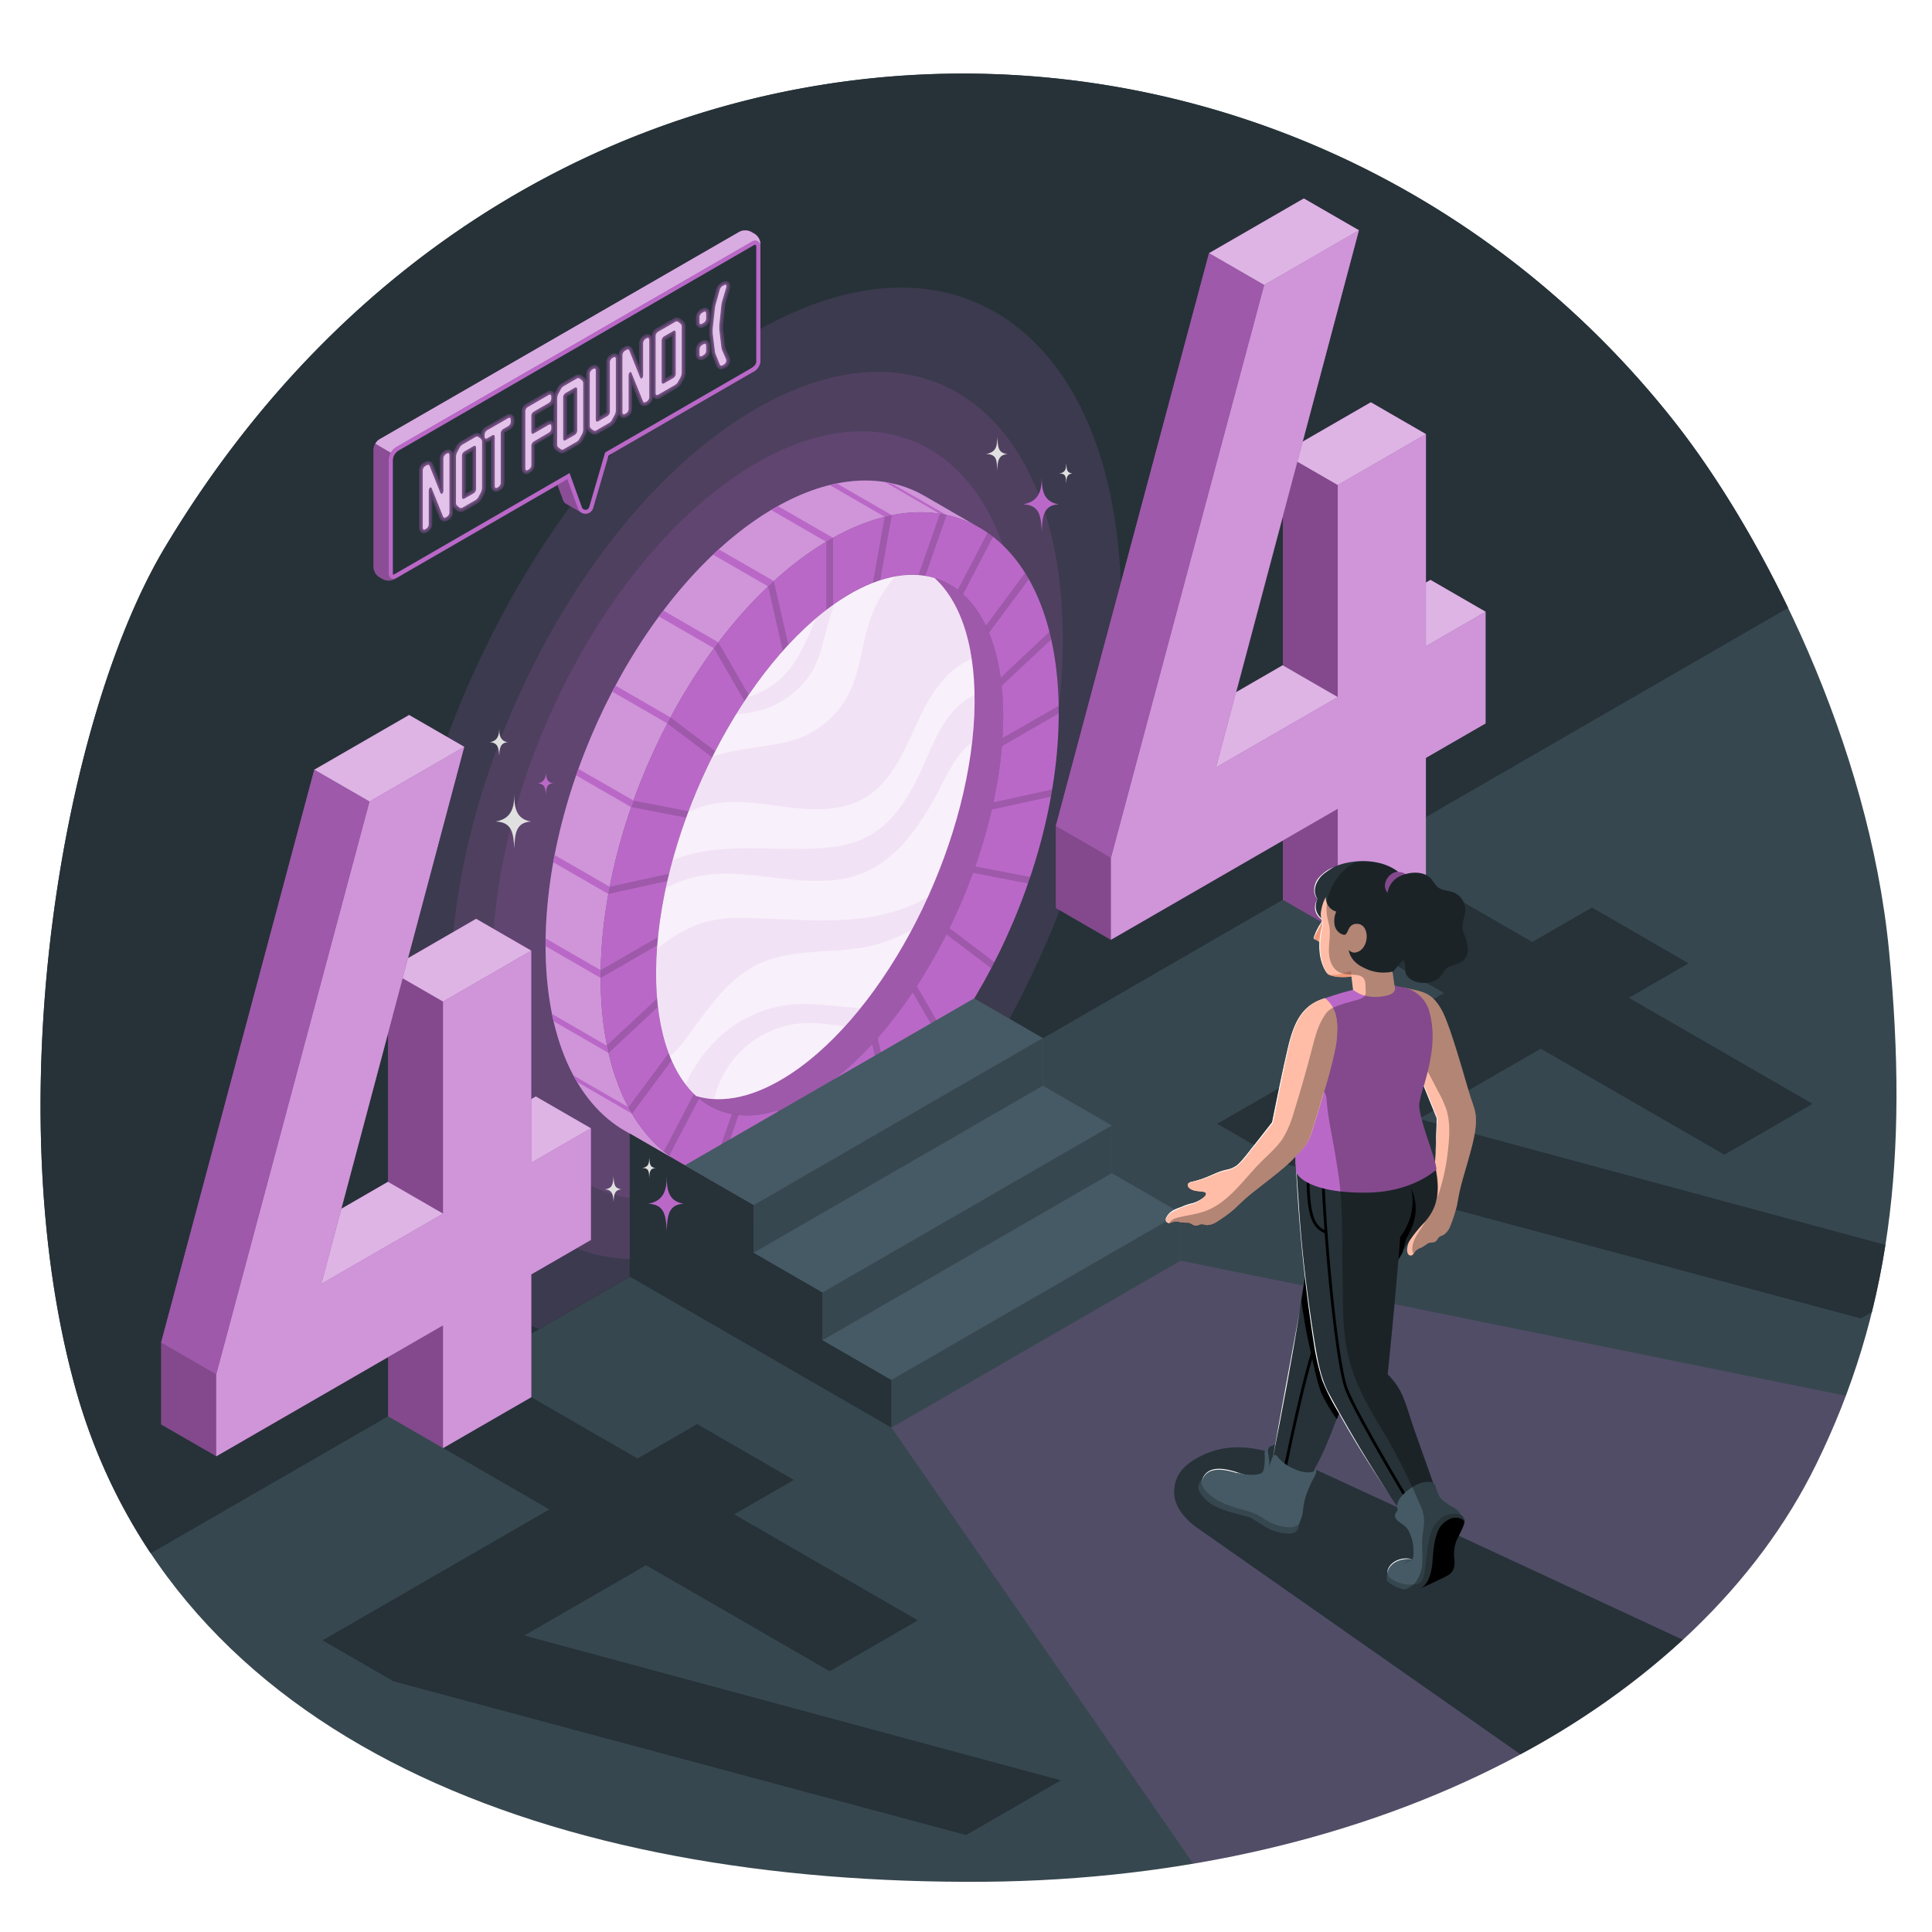 <svg class="animated" id="freepik_stories-404-error-with-portals" xmlns="http://www.w3.org/2000/svg" viewBox="0 0 500 500" version="1.1" xmlns:xlink="http://www.w3.org/1999/xlink" xmlns:svgjs="http://svgjs.com/svgjs"><style>svg#freepik_stories-404-error-with-portals:not(.animated) .animable {opacity: 0;}svg#freepik_stories-404-error-with-portals.animated #freepik--Background--inject-193 {animation: 1s 1 forwards cubic-bezier(.36,-0.01,.5,1.38) slideRight;animation-delay: 0s;}svg#freepik_stories-404-error-with-portals.animated #freepik--Portal--inject-193 {animation: 1s 1 forwards cubic-bezier(.36,-0.01,.5,1.38) slideLeft;animation-delay: 0s;}svg#freepik_stories-404-error-with-portals.animated #freepik--Sparkles--inject-193 {animation: 1s 1 forwards cubic-bezier(.36,-0.01,.5,1.38) fadeIn;animation-delay: 0s;}svg#freepik_stories-404-error-with-portals.animated #freepik--number-2--inject-193 {animation: 1s 1 forwards cubic-bezier(.36,-0.01,.5,1.38) slideUp;animation-delay: 0s;}svg#freepik_stories-404-error-with-portals.animated #freepik--number-1--inject-193 {animation: 1s 1 forwards cubic-bezier(.36,-0.01,.5,1.38) lightSpeedLeft;animation-delay: 0s;}svg#freepik_stories-404-error-with-portals.animated #freepik--speech-bubble--inject-193 {animation: 1s 1 forwards cubic-bezier(.36,-0.01,.5,1.38) slideRight;animation-delay: 0s;}svg#freepik_stories-404-error-with-portals.animated #freepik--Character--inject-193 {animation: 1s 1 forwards cubic-bezier(.36,-0.01,.5,1.38) fadeIn;animation-delay: 0s;}            @keyframes slideRight {                0% {                    opacity: 0;                    transform: translateX(30px);                }                100% {                    opacity: 1;                    transform: translateX(0);                }            }                    @keyframes slideLeft {                0% {                    opacity: 0;                    transform: translateX(-30px);                }                100% {                    opacity: 1;                    transform: translateX(0);                }            }                    @keyframes fadeIn {                0% {                    opacity: 0;                }                100% {                    opacity: 1;                }            }                    @keyframes slideUp {                0% {                    opacity: 0;                    transform: translateY(30px);                }                100% {                    opacity: 1;                    transform: inherit;                }            }                    @keyframes lightSpeedLeft {              from {                transform: translate3d(-50%, 0, 0) skewX(20deg);                opacity: 0;              }              60% {                transform: skewX(-10deg);                opacity: 1;              }              80% {                transform: skewX(2deg);              }              to {                opacity: 1;                transform: translate3d(0, 0, 0);              }            }        </style><g id="freepik--Background--inject-193" style="transform-origin: 250.653px 253.027px 0px;" class="animable"><g id="freepik--background--inject-193" style="transform-origin: 250.653px 253.027px 0px;" class="animable"><path d="M488.89,246.17c-5.18-53.7-32.15-107.27-55.41-136.86C334.86-16.09,137-15.85,42.68,141.66,16.09,186.08-.6,284.85,19.15,357.9,44.42,451.4,144,487.81,254.74,487,358.21,486.15,439.57,441.16,470,379,489.09,340.13,494.07,299.87,488.89,246.17Z" style="fill: rgb(55, 71, 79); transform-origin: 250.653px 253.027px 0px;" id="elqc6h4s0b25" class="animable"></path><path d="M42.68,141.66C16.09,186.08-.6,284.85,19.15,357.9A148.64,148.64,0,0,0,39,402h0l110-63.47,93.7-54.09h0L462.76,157.32h0c-9.16-19-19.54-35.62-29.27-48C334.86-16.09,137-15.85,42.68,141.66Z" style="fill: rgb(38, 50, 56); transform-origin: 236.628px 210.521px 0px;" id="elltly8o72mgs" class="animable"></path></g></g><g id="freepik--Portal--inject-193" style="transform-origin: 289.565px 278.351px 0px;" class="animable"><g id="freepik--portal--inject-193" style="transform-origin: 289.565px 278.351px 0px;" class="animable"><g id="elmcglrq8m4k"><path d="M305.54,326.27V313.93l-17.82-10.29V291.3L269.9,281V268.67l-17.81-10.29-77,42,20,11.49v12.34l17.82,10.28v12.35l17.82,10.28v12.35l78.06,112.81C386.09,469.23,445.1,429.87,470,379q4.32-8.82,7.69-17.77h0Z" style="fill: rgb(186, 104, 200); opacity: 0.2; transform-origin: 326.39px 370.33px 0px;" class="animable"></path></g><g id="elbgagee0pwhh"><path d="M195.78,85.7c-52.1,30-94.34,110.4-94.34,179.62,0,41.13,14.92,69.06,38,78.66l9.53-5.5,93.7-54.09h0l9.77-5.64c22.91-36.05,37.72-81,37.72-122C290.12,87.55,247.89,55.73,195.78,85.7Z" style="fill: rgb(186, 104, 200); opacity: 0.15; transform-origin: 195.8px 209.201px 0px;" class="animable"></path></g><g id="elhnzjesjzsrd"><path d="M195.78,105.72c-43.78,25.2-79.27,92.76-79.27,150.93s35.49,84.91,79.27,59.73,79.28-92.77,79.28-150.94S239.57,80.53,195.78,105.72Z" style="fill: rgb(186, 104, 200); opacity: 0.15; transform-origin: 195.785px 211.047px 0px;" class="animable"></path></g><g id="elg7s4fbqk5ip"><path d="M195.78,119.83c-37.78,21.82-68.41,80.34-68.41,130.71s30.63,73.54,68.41,51.73,68.41-80.34,68.41-130.72S233.57,98,195.78,119.83Z" style="fill: rgb(186, 104, 200); opacity: 0.15; transform-origin: 195.78px 211.044px 0px;" class="animable"></path></g><path d="M155.44,252.93c0-43.64,26.54-94.34,59.27-113.25,14.43-8.32,27.64-9.09,37.91-3.61l-13.31-7.7c-10.4-6-24-5.5-38.84,3.08-32.75,18.91-59.28,69.61-59.28,113.25,0,23.89,7.95,40.71,20.52,47.95,2.15,1.23,10.14,5.86,13.4,7.74C163,292.88,155.44,276.28,155.44,252.93Z" style="fill: rgb(186, 104, 200); transform-origin: 196.905px 212.375px 0px;" id="eltxck5daoakh" class="animable"></path><g id="elv7pc7mkom3k"><path d="M155.44,252.93c0-43.64,26.54-94.34,59.27-113.25,14.43-8.32,27.64-9.09,37.91-3.61l-13.31-7.7c-10.4-6-24-5.5-38.84,3.08-32.75,18.91-59.28,69.61-59.28,113.25,0,23.89,7.95,40.71,20.52,47.95,2.15,1.23,10.14,5.86,13.4,7.74C163,292.88,155.44,276.28,155.44,252.93Z" style="fill: rgb(255, 255, 255); opacity: 0.3; transform-origin: 196.905px 212.375px 0px;" class="animable"></path></g><path d="M238,148.83c5.17,6.9,7.94,17.88,7.32,32.16-1.49,35-22.78,76.64-47.54,92.93-7.52,4.95-14.51,7-20.53,6.45,7.52,10,20.12,11.43,34.78,1.78,24.77-16.29,46.06-57.9,47.55-92.94C260.6,164.83,251.78,150.06,238,148.83Z" style="fill: rgb(186, 104, 200); transform-origin: 218.455px 218.754px 0px;" id="elhzubho8ebq5" class="animable"></path><g id="elbpogfupkmtf"><path d="M238,148.83c5.17,6.9,7.94,17.88,7.32,32.16-1.49,35-22.78,76.64-47.54,92.93-7.52,4.95-14.51,7-20.53,6.45,7.52,10,20.12,11.43,34.78,1.78,24.77-16.29,46.06-57.9,47.55-92.94C260.6,164.83,251.78,150.06,238,148.83Z" style="opacity: 0.15; transform-origin: 218.455px 218.754px 0px;" class="animable"></path></g><path d="M170.54,159.55l14.25,8.23,1.14-1.53L171.68,158C171.29,158.53,170.92,159,170.54,159.55Z" style="fill: rgb(186, 104, 200); transform-origin: 178.235px 162.89px 0px;" id="el6uyl8dm5kf" class="animable"></path><path d="M164,207.21,149.7,199c-.2.55-.39,1.12-.58,1.68l14.25,8.23C163.57,208.33,163.75,207.76,164,207.21Z" style="fill: rgb(186, 104, 200); transform-origin: 156.56px 203.955px 0px;" id="el6yilm6619uj" class="animable"></path><path d="M229,124.74,243.26,133c.58.1,1.16.2,1.73.32l-14.26-8.23C230.16,124.94,229.58,124.83,229,124.74Z" style="fill: rgb(186, 104, 200); transform-origin: 236.995px 129.03px 0px;" id="el5ge8kap9vbg" class="animable"></path><path d="M157.45,231.38c.11-.62.23-1.25.35-1.87l-14.25-8.23c-.13.62-.25,1.24-.36,1.87Z" style="fill: rgb(186, 104, 200); transform-origin: 150.495px 226.33px 0px;" id="el2lvccgqb4rb" class="animable"></path><path d="M184.55,143.55l14.25,8.23c.49-.47,1-.94,1.48-1.39L186,142.16C185.53,142.61,185,143.08,184.55,143.55Z" style="fill: rgb(186, 104, 200); transform-origin: 192.415px 146.97px 0px;" id="elhaekfleztjk" class="animable"></path><path d="M157.52,272.52c-.13-.55-.25-1.11-.37-1.67l-.11-.25-14.18-8.19c.13.64.26,1.27.41,1.89Z" style="fill: rgb(186, 104, 200); transform-origin: 150.19px 267.465px 0px;" id="elp64xqegqy79" class="animable"></path><path d="M216.57,125.11c-.6.12-1.22.28-1.83.43L229,133.77c.62-.16,1.24-.3,1.85-.42Z" style="fill: rgb(186, 104, 200); transform-origin: 222.795px 129.44px 0px;" id="ely8wd848awt" class="animable"></path><path d="M215.6,139.2,201.35,131c-.3.17-.59.31-.88.48l-.87.53,14.25,8.23.86-.53Z" style="fill: rgb(186, 104, 200); transform-origin: 207.6px 135.62px 0px;" id="ela5tl8su0vd6" class="animable"></path><path d="M158.46,179l14.25,8.23.84-1.56-14.25-8.23C159,177.94,158.73,178.46,158.46,179Z" style="fill: rgb(186, 104, 200); transform-origin: 166.005px 182.335px 0px;" id="el0pjtpvm1a4s" class="animable"></path><path d="M163.57,288.22c-.32-.55-.62-1.1-.93-1.67l-14.24-8.22c.3.57.62,1.12.94,1.67Z" style="fill: rgb(186, 104, 200); transform-origin: 155.985px 283.275px 0px;" id="el67dpweb78za" class="animable"></path><path d="M141.19,244.86l14.25,8.24v-.17c0-.61,0-1.24,0-1.86l-14.26-8.23c0,.62,0,1.25,0,1.86Z" style="fill: rgb(186, 104, 200); transform-origin: 148.31px 247.97px 0px;" id="el01i3ir0vm28y" class="animable"></path><path d="M214.71,139.68c-32.73,18.91-59.27,69.61-59.27,113.25s26.54,63.71,59.27,44.81S274,228.14,274,184.49,247.45,120.78,214.71,139.68Zm44.84,49.53c-1.49,35-22.78,76.64-47.55,92.93s-43.62,1.1-42.13-33.93,22.8-76.64,47.55-92.93S261.05,154.18,259.55,189.21Z" style="fill: rgb(186, 104, 200); transform-origin: 214.72px 218.709px 0px;" id="ely7vmqfwhron" class="animable"></path><g id="elb0yh1ghbvzt"><g style="opacity: 0.15; transform-origin: 214.73px 218.645px 0px;" class="animable"><path d="M202.58,168.45c.48-.53.95-1.07,1.44-1.59l-3.75-16.47c-.5.45-1,.91-1.48,1.38Z" id="elo8nmhnfkids" style="transform-origin: 201.405px 159.42px 0px;" class="animable"></path><path d="M213.84,140.2v17.66c.58-.45,1.16-.89,1.75-1.31V139.19l-.88.49Z" id="elcdumwea1pmm" style="transform-origin: 214.715px 148.525px 0px;" class="animable"></path><path d="M225.89,150.84c.64-.25,1.28-.48,1.91-.68l3-16.82c-.61.12-1.23.26-1.85.41Z" id="el35lchs09r9l" style="transform-origin: 228.345px 142.09px 0px;" class="animable"></path><path d="M177.57,211.61l.63-1.66L164,207.2c-.2.56-.4,1.12-.59,1.68Z" id="elk7c3sa4gcad" style="transform-origin: 170.805px 209.405px 0px;" class="animable"></path><path d="M184.3,196l.8-1.6-11.56-8.74-.83,1.57Z" id="elpfqsinctv18" style="transform-origin: 178.905px 190.83px 0px;" class="animable"></path><path d="M271.57,163.53,259,175.32c.1.7.19,1.41.27,2.15l12.81-12C271.89,164.83,271.74,164.17,271.57,163.53Z" id="elzfey5teow2r" style="transform-origin: 265.54px 170.5px 0px;" class="animable"></path><path d="M170.3,242.5l-14.84,8.56c0,.63,0,1.25,0,1.87v.17l14.66-8.46C170.15,243.93,170.23,243.21,170.3,242.5Z" id="elivnx21rify" style="transform-origin: 162.88px 247.8px 0px;" class="animable"></path><path d="M172.7,228c.15-.63.31-1.26.46-1.9l-15.37,3.39c-.12.62-.24,1.25-.35,1.87Z" id="elarnv295koqh" style="transform-origin: 165.3px 228.73px 0px;" class="animable"></path><path d="M237.7,148.82c.61.05,1.2.12,1.78.22L245,133.27c-.58-.12-1.16-.23-1.75-.33Z" id="eldoswjpsirqd" style="transform-origin: 241.35px 140.99px 0px;" class="animable"></path><path d="M255.14,161.94c.28.59.55,1.21.81,1.84l10.3-13.87c-.31-.56-.64-1.1-1-1.63Z" id="el1l8g7hk4j1j" style="transform-origin: 260.695px 156.03px 0px;" class="animable"></path><path d="M247.86,152.65c.47.36.93.74,1.38,1.15L257,138.94c-.47-.37-.94-.72-1.43-1.06Z" id="elog9bcgp0rzp" style="transform-origin: 252.43px 145.84px 0px;" class="animable"></path><path d="M192.67,181.44l1.08-1.63-7.83-13.57-1.14,1.54Z" id="elekwalh2c8bw" style="transform-origin: 189.265px 173.84px 0px;" class="animable"></path><path d="M227.15,268.63c-.47.55-1,1.08-1.43,1.6l3.75,16.52c.5-.45,1-.94,1.48-1.41Z" id="elxe3a1jugeua" style="transform-origin: 228.335px 277.69px 0px;" class="animable"></path><path d="M245.74,240.22c-.26.54-.53,1.07-.8,1.6l11.59,8.76.81-1.59Z" id="el75spj0zfeyu" style="transform-origin: 251.14px 245.4px 0px;" class="animable"></path><path d="M237.28,255.2l-1.08,1.64,7.85,13.6c.38-.51.77-1,1.14-1.53Z" id="el7e8qwqs813u" style="transform-origin: 240.695px 262.82px 0px;" class="animable"></path><path d="M252.42,224.23c-.2.56-.39,1.12-.6,1.67l14.2,2.74c.2-.56.39-1.12.58-1.68Z" id="eli9y1oure19" style="transform-origin: 259.21px 226.435px 0px;" class="animable"></path><path d="M257.11,207.64c-.13.63-.26,1.26-.41,1.88L272,206.17c.11-.63.21-1.25.32-1.87Z" id="ell7vlb3qauc" style="transform-origin: 264.51px 206.91px 0px;" class="animable"></path><path d="M274,182.65,259.44,191c0,.7-.09,1.4-.14,2.11L274,184.66v-.17C274,183.87,274,183.26,274,182.65Z" id="eltk9262m99ad" style="transform-origin: 266.65px 187.88px 0px;" class="animable"></path><path d="M215.59,297.21V279.57c-.58.45-1.17.89-1.75,1.31v17.36l.87-.5C215,297.57,215.3,297.38,215.59,297.21Z" id="elclb6gva6q2" style="transform-origin: 214.715px 288.905px 0px;" class="animable"></path><path d="M173.81,274.44c-.27-.61-.53-1.24-.78-1.9l-10.39,14c.3.57.62,1.13.94,1.67Z" id="elmmkyf9puxxg" style="transform-origin: 168.225px 280.375px 0px;" class="animable"></path><path d="M180.94,284.29c-.46-.38-.91-.78-1.35-1.21L171.79,298c.46.38.93.74,1.41,1.09Z" id="eljn48y0lvma" style="transform-origin: 176.365px 291.085px 0px;" class="animable"></path><path d="M203.2,286.73c-.64.24-1.27.45-1.9.65l-3,16.77c.62-.12,1.24-.25,1.86-.4Z" id="el8gjdwkuq227" style="transform-origin: 200.75px 295.44px 0px;" class="animable"></path><path d="M191.15,288.56c-.6-.06-1.18-.15-1.76-.26L183.93,304c.58.14,1.16.25,1.74.35Z" id="el12d2uaupbxm" style="transform-origin: 187.54px 296.325px 0px;" class="animable"></path><path d="M170.27,260.61c-.08-.72-.15-1.46-.21-2.21l-13,12.13c.14.67.28,1.33.43,2Z" id="elj98hdnecky" style="transform-origin: 163.665px 265.465px 0px;" class="animable"></path></g></g><polygon points="230.71 369.48 162.97 330.37 162.97 293.34 177.23 301.57 195.07 311.88 195.07 324.22 212.89 334.5 212.89 346.85 230.71 357.13 230.71 369.48" style="fill: rgb(38, 50, 56); transform-origin: 196.84px 331.41px 0px;" id="elanmp4mpvc0n" class="animable"></polygon><polygon points="177.25 301.59 252.09 258.38 269.9 268.67 195.07 311.88 177.25 301.59" style="fill: rgb(69, 90, 100); transform-origin: 223.575px 285.13px 0px;" id="elh582b2egbbu" class="animable"></polygon><polygon points="195.07 311.88 195.07 324.22 269.9 281.01 269.9 268.67 195.07 311.88" style="fill: rgb(55, 71, 79); transform-origin: 232.485px 296.445px 0px;" id="elbpwjhu2dpq9" class="animable"></polygon><polygon points="195.07 324.22 269.9 281.01 287.72 291.3 212.89 334.5 195.07 324.22" style="fill: rgb(69, 90, 100); transform-origin: 241.395px 307.755px 0px;" id="el6pz4y0an1st" class="animable"></polygon><polygon points="212.89 334.5 212.89 346.85 287.72 303.64 287.72 291.3 212.89 334.5" style="fill: rgb(55, 71, 79); transform-origin: 250.305px 319.075px 0px;" id="elxrcmnyynjk" class="animable"></polygon><polygon points="212.89 346.85 287.72 303.64 305.54 313.93 230.71 357.13 212.89 346.85" style="fill: rgb(69, 90, 100); transform-origin: 259.215px 330.385px 0px;" id="elfeynzh68ewa" class="animable"></polygon><polygon points="230.71 357.13 230.71 369.48 305.54 326.27 305.54 313.93 230.71 357.13" style="fill: rgb(55, 71, 79); transform-origin: 268.125px 341.705px 0px;" id="elqzckb3300nh" class="animable"></polygon><path d="M252.14,185c-1.49,35-22.79,76.64-47.55,92.94-9.2,6.05-17.58,7.76-24.42,5.71-7-6.39-11-18.63-10.3-35.42,1.5-35,22.8-76.64,47.55-92.93,9.21-6.06,17.61-7.76,24.44-5.7C248.9,156,252.86,168.2,252.14,185Z" style="fill: rgb(186, 104, 200); transform-origin: 211.007px 216.621px 0px;" id="elfcef9qdu5bi" class="animable"></path><g id="elywl2evtf16c"><path d="M252.14,185c-1.49,35-22.79,76.64-47.55,92.94-9.2,6.05-17.58,7.76-24.42,5.71-7-6.39-11-18.63-10.3-35.42,1.5-35,22.8-76.64,47.55-92.93,9.21-6.06,17.61-7.76,24.44-5.7C248.9,156,252.86,168.2,252.14,185Z" style="fill: rgb(255, 255, 255); opacity: 0.9; transform-origin: 211.007px 216.621px 0px;" class="animable"></path></g><g id="elhjhx7pkf0rk"><path d="M204.48,260a32.52,32.52,0,0,0-20.16,10.25,37.89,37.89,0,0,0-6.88,10.39,23.77,23.77,0,0,0,2.73,3,20.26,20.26,0,0,0,4.52.78c.4-1,.7-2.05,1.05-3.06a25.4,25.4,0,0,1,22.74-16.61c3.43-.09,6.83.53,10.24.8,1.35-1.49,2.67-3,4-4.64C216.68,260.6,210.45,259.4,204.48,260ZM203,208.79c7,.91,14.64,1.3,20.76-2.28,6.93-4.06,10.22-12.11,13.56-19.4,3.11-6.77,7.36-13.92,14.15-16.54-1.41-9.47-4.79-16.6-9.62-21a21.52,21.52,0,0,0-10.13-.43,34.2,34.2,0,0,0-7.22,13.44c-1.6,5.6-2.16,11.55-4.73,16.76a24,24,0,0,1-12.49,11.53c-4.28,1.7-8.93,2.11-13.48,2.81a69.34,69.34,0,0,0-9.39,2.06,145.35,145.35,0,0,0-6.34,14.51,24.93,24.93,0,0,1,3.82-1.57C188.68,206.59,196,207.89,203,208.79Zm7.16-35c2.24-3.87,3-8.38,4.23-12.69.44-1.61,1-3.18,1.52-4.75q-2.4,1.69-4.76,3.68c-2.26,5.49-4.46,11-8.63,15.14a21.33,21.33,0,0,1-7.45,4.74,8.47,8.47,0,0,1-1.62.37q-1.53,2.25-3,4.6a38.12,38.12,0,0,0,6.68-1.14A23.2,23.2,0,0,0,210.17,173.76Zm42,6.07a19.64,19.64,0,0,0-5.24,3.95c-3.72,4.08-5.72,9.37-8,14.41-3.18,7.18-7.33,14.49-14.24,18.21-4.6,2.47-10,3.09-15.17,3.23-9.85.27-19.85-1-29.48,1.11a34.13,34.13,0,0,0-6.06,1.93q-1,3.59-1.75,7.15a32.81,32.81,0,0,1,7.07-2.75c14.23-3.6,30,4.3,43.63-1,10-3.91,16.09-13.84,21-23.38,2-3.89,4.15-8,7.6-10.58q.4-3.57.56-7.08C252.21,183.21,252.23,181.5,252.2,179.83Zm-35.5,58.29c-7.7.28-15.39-.44-23.09-.55a37.82,37.82,0,0,0-11.72,1.2,33.64,33.64,0,0,0-9.32,4.89c-.87.62-1.71,1.26-2.54,1.91-.06.89-.12,1.77-.16,2.64-.43,10.15.86,18.62,3.49,25.16a27.37,27.37,0,0,0,4.5-5c5.29-7.15,10.39-15.06,18.41-18.89,8.61-4.11,18.76-2.64,28.12-4.52A39,39,0,0,0,236,240.58q2.22-4.16,4.19-8.48c-.4.24-.81.47-1.22.7C232.2,236.51,224.39,237.84,216.7,238.12Z" style="fill: rgb(186, 104, 200); opacity: 0.1; transform-origin: 210.98px 216.575px 0px;" class="animable"></path></g></g></g><g id="freepik--Sparkles--inject-193" style="transform-origin: 206.66px 215.81px 0px;" class="animable"><g id="freepik--sparkles--inject-193" style="transform-origin: 206.66px 215.81px 0px;" class="animable"><path d="M269.61,123.37c0,3.4-.64,6.42-4.8,7.15,4.26.18,4.56,3,4.8,6.94.14-3.91.51-6.76,4.37-6.94C270,129.86,269.61,126.77,269.61,123.37Z" style="fill: rgb(186, 104, 200); transform-origin: 269.395px 130.415px 0px;" id="eldukj0uwuhc5" class="animable"></path><path d="M172.55,304.38c0,3.4-.64,6.42-4.8,7.15,4.26.18,4.56,3,4.8,6.94.14-3.92.51-6.76,4.37-6.94C172.92,310.86,172.55,307.78,172.55,304.38Z" style="fill: rgb(186, 104, 200); transform-origin: 172.335px 311.425px 0px;" id="elg1yxe7v8bri" class="animable"></path><path d="M141.28,199.62c0,1.49-.28,2.8-2.1,3.12,1.86.08,2,1.33,2.1,3,.06-1.71.22-3,1.91-3C141.44,202.45,141.28,201.11,141.28,199.62Z" style="fill: rgb(186, 104, 200); transform-origin: 141.185px 202.68px 0px;" id="elszcchntd1nr" class="animable"></path><path d="M133.1,205.47c0,3.39-.65,6.41-4.8,7.14,4.26.18,4.56,3,4.8,6.95.13-3.92.5-6.76,4.37-6.95C133.47,212,133.1,208.86,133.1,205.47Z" style="fill: rgb(224, 224, 224); transform-origin: 132.885px 212.515px 0px;" id="elombenxxdti" class="animable"></path><path d="M129.2,188.43c0,1.75-.33,3.29-2.46,3.67,2.18.09,2.34,1.55,2.46,3.56.07-2,.26-3.47,2.25-3.56C129.39,191.76,129.2,190.18,129.2,188.43Z" style="fill: rgb(224, 224, 224); transform-origin: 129.095px 192.045px 0px;" id="elpillxjmyj4d" class="animable"></path><path d="M258.06,113.15c0,2-.05,3.9-2.92,4.35,3,0,2.8,1.87,2.95,4.27.08-2.4.29-4.12,2.66-4.23C258.3,117.13,258.37,116,258.06,113.15Z" style="fill: rgb(224, 224, 224); transform-origin: 257.945px 117.46px 0px;" id="elaj2yo8jpwxo" class="animable"></path><path d="M283,205.7c-.21,3.75-.51,5.37-3.9,5.82,3.45.19,3.74,2.48,3.94,5.67.11-3.19.39-5.51,3.54-5.67C283.34,211,283.26,209.5,283,205.7Z" style="fill: rgb(224, 224, 224); transform-origin: 282.84px 211.445px 0px;" id="elihz9zbi4ij" class="animable"></path><path d="M158.77,304.41c-.12,2.19-.29,3.13-2.27,3.4,2,.11,2.18,1.43,2.3,3.29.06-1.86.22-3.21,2.06-3.29C159,307.49,158.92,306.63,158.77,304.41Z" style="fill: rgb(224, 224, 224); transform-origin: 158.68px 307.755px 0px;" id="el0m5zoitxjat" class="animable"></path><path d="M275.92,119.89c0,1.21,0,2.37-1.77,2.64,1.84,0,1.7,1.13,1.79,2.58.05-1.45.17-2.49,1.6-2.56C276.06,122.3,276.1,121.62,275.92,119.89Z" style="fill: rgb(224, 224, 224); transform-origin: 275.845px 122.5px 0px;" id="elzy3jjhe6xg9" class="animable"></path><path d="M279.69,216.6c0,1.2,0,2.36-1.77,2.63,1.83,0,1.69,1.14,1.78,2.59.05-1.45.18-2.5,1.61-2.56C279.83,219,279.87,218.32,279.69,216.6Z" style="fill: rgb(224, 224, 224); transform-origin: 279.615px 219.21px 0px;" id="ellb9sylvho6s" class="animable"></path><path d="M168,299.64c0,1.2,0,2.36-1.77,2.63,1.84,0,1.7,1.13,1.79,2.58.05-1.45.18-2.49,1.61-2.56C168.17,302.05,168.21,301.36,168,299.64Z" style="fill: rgb(224, 224, 224); transform-origin: 167.93px 302.245px 0px;" id="elxup0uljokt" class="animable"></path></g></g><g id="freepik--number-2--inject-193" style="transform-origin: 380.6px 196.295px 0px;" class="animable"><path id="freepik--Shadow--inject-193" d="M367.25,289.58l31.49-18.18,47.54,27.44,22.81-13.17-47.53-27.44L437,249.31l-25-14.45-15.44,8.92L369,227.89l-22.82,13.18L373.71,257,315,290.84l18.37,10.6,148.18,39.78,2.88-1.66q2.12-8.52,3.51-17.39Z" style="fill: rgb(38, 50, 56); transform-origin: 401.47px 284.555px 0px;" class="animable"></path><g id="freepik--4--inject-193" style="transform-origin: 328.86px 147.3px 0px;" class="animable"><path d="M370.21,150.09l-1.18.68V112.35l-14.26-8.23L337.13,114.3l14.55-54.7-14.25-8.23L312.9,65.53,273.26,213.75V235l14.25,8.23L332,217.53v15.31l14.26,8.23L369,227.89V196.13l15.43-8.91v-28.9ZM332,172.18l-12.07,7L332,133.76Z" style="fill: rgb(186, 104, 200); transform-origin: 328.845px 147.3px 0px;" id="elifaag7nncb" class="animable"></path><g id="elbe4qlegx51t"><path d="M370.21,150.09l-1.18.68V112.35l-14.26-8.23L337.13,114.3l14.55-54.7-14.25-8.23L312.9,65.53,273.26,213.75V235l14.25,8.23L332,217.53v15.31l14.26,8.23L369,227.89V196.13l15.43-8.91v-28.9ZM332,172.18l-12.07,7L332,133.76Z" style="opacity: 0.3; transform-origin: 328.845px 147.3px 0px;" class="animable"></path></g><polygon points="369.02 167.23 369.02 112.35 346.21 125.52 346.21 180.41 314.71 198.59 351.68 59.6 327.15 73.76 287.51 221.98 287.51 243.19 346.21 209.31 346.21 241.07 369.02 227.89 369.02 196.13 384.46 187.22 384.46 158.32 369.02 167.23" style="fill: rgb(186, 104, 200); transform-origin: 335.985px 151.395px 0px;" id="el9rtl5h0qh87" class="animable"></polygon><g id="elff6m7yj8cds"><polygon points="369.02 167.23 369.02 112.35 346.21 125.52 346.21 180.41 314.71 198.59 351.68 59.6 327.15 73.76 287.51 221.98 287.51 243.19 346.21 209.31 346.21 241.07 369.02 227.89 369.02 196.13 384.46 187.22 384.46 158.32 369.02 167.23" style="fill: rgb(255, 255, 255); opacity: 0.3; transform-origin: 335.985px 151.395px 0px;" class="animable"></polygon></g><polygon points="351.68 59.6 337.43 51.37 312.9 65.53 327.15 73.76 351.68 59.6" style="fill: rgb(186, 104, 200); transform-origin: 332.29px 62.565px 0px;" id="ell5xatuqovuo" class="animable"></polygon><g id="elmneraqrfiz"><polygon points="351.68 59.6 337.43 51.37 312.9 65.53 327.15 73.76 351.68 59.6" style="fill: rgb(255, 255, 255); opacity: 0.5; transform-origin: 332.29px 62.565px 0px;" class="animable"></polygon></g><polygon points="354.77 104.12 369.02 112.35 346.21 125.52 335.75 119.48 337.13 114.3 354.77 104.12" style="fill: rgb(186, 104, 200); transform-origin: 352.385px 114.82px 0px;" id="eljc0mlk2amda" class="animable"></polygon><g id="eltu30nwtk5i"><polygon points="354.77 104.12 369.02 112.35 346.21 125.52 335.75 119.48 337.13 114.3 354.77 104.12" style="fill: rgb(255, 255, 255); opacity: 0.5; transform-origin: 352.385px 114.82px 0px;" class="animable"></polygon></g><polygon points="346.21 180.41 331.95 172.18 319.88 179.15 314.71 198.59 346.21 180.41" style="fill: rgb(186, 104, 200); transform-origin: 330.46px 185.385px 0px;" id="elgxecju8fwm" class="animable"></polygon><g id="elcbulnpfglnq"><polygon points="346.21 180.41 331.95 172.18 319.88 179.15 314.71 198.59 346.21 180.41" style="fill: rgb(255, 255, 255); opacity: 0.5; transform-origin: 330.46px 185.385px 0px;" class="animable"></polygon></g><polygon points="384.46 158.32 370.21 150.09 369.02 150.77 369.02 167.23 384.46 158.32" style="fill: rgb(186, 104, 200); transform-origin: 376.74px 158.66px 0px;" id="el8cw7qfs0jld" class="animable"></polygon><g id="el2nnrethjhwe"><polyline points="369.02 167.23 384.46 158.32 370.21 150.09 369.02 150.77 369.02 167.23" style="fill: rgb(255, 255, 255); opacity: 0.5; transform-origin: 376.74px 158.66px 0px;" class="animable"></polyline></g><polygon points="287.51 221.98 273.26 213.75 312.9 65.53 327.15 73.76 287.51 221.98" style="fill: rgb(186, 104, 200); transform-origin: 300.205px 143.755px 0px;" id="elak8u4zvjx9r" class="animable"></polygon><g id="elczh77vb75uj"><polygon points="287.51 221.98 273.26 213.75 312.9 65.53 327.15 73.76 287.51 221.98" style="opacity: 0.15; transform-origin: 300.205px 143.755px 0px;" class="animable"></polygon></g></g></g><g id="freepik--number-1--inject-193" style="transform-origin: 158.135px 329.98px 0px;" class="animable"><polygon id="freepik--shadow--inject-193" points="205.45 383 180.42 368.55 164.99 377.46 137.48 361.58 114.66 374.75 142.17 390.63 83.47 424.52 101.84 435.13 250.03 474.91 274.56 460.75 135.7 423.27 167.2 405.08 214.73 432.53 237.55 419.35 190.01 391.91 205.45 383" style="fill: rgb(38, 50, 56); transform-origin: 179.015px 418.245px 0px;" class="animable"></polygon><g id="freepik--4--inject-193" style="transform-origin: 97.33px 280.965px 0px;" class="animable"><path d="M138.66,283.77l-1.18.69V246l-14.26-8.23L105.58,248l14.55-54.7-14.25-8.23L81.35,199.21,41.71,347.44v21.21L56,376.88l44.45-25.66v15.3l14.25,8.23,22.82-13.17V329.81l15.43-8.91V292Zm-38.25,22.09-12.07,7,12.07-45.38Z" style="fill: rgb(186, 104, 200); transform-origin: 97.33px 280.975px 0px;" id="elow2inwljn2r" class="animable"></path><g id="elsyk1c3fjgi"><path d="M138.66,283.77l-1.18.69V246l-14.26-8.23L105.58,248l14.55-54.7-14.25-8.23L81.35,199.21,41.71,347.44v21.21L56,376.88l44.45-25.66v15.3l14.25,8.23,22.82-13.17V329.81l15.43-8.91V292Zm-38.25,22.09-12.07,7,12.07-45.38Z" style="opacity: 0.3; transform-origin: 97.33px 280.975px 0px;" class="animable"></path></g><polygon points="137.48 300.92 137.48 246.03 114.66 259.2 114.66 314.09 83.16 332.27 120.14 193.28 95.61 207.44 55.96 355.66 55.96 376.88 114.66 342.99 114.66 374.75 137.48 361.58 137.48 329.81 152.91 320.9 152.91 292 137.48 300.92" style="fill: rgb(186, 104, 200); transform-origin: 104.435px 285.08px 0px;" id="elueprdfcnh3" class="animable"></polygon><g id="el1bf7ovjx2ng"><polygon points="137.48 300.92 137.48 246.03 114.66 259.2 114.66 314.09 83.16 332.27 120.14 193.28 95.61 207.44 55.96 355.66 55.96 376.88 114.66 342.99 114.66 374.75 137.48 361.58 137.48 329.81 152.91 320.9 152.91 292 137.48 300.92" style="fill: rgb(255, 255, 255); opacity: 0.3; transform-origin: 104.435px 285.08px 0px;" class="animable"></polygon></g><polygon points="120.14 193.28 105.88 185.05 81.35 199.21 95.61 207.44 120.14 193.28" style="fill: rgb(186, 104, 200); transform-origin: 100.745px 196.245px 0px;" id="el5qw2e9mot4s" class="animable"></polygon><g id="ely416q1gaxjb"><polygon points="120.14 193.28 105.88 185.05 81.35 199.21 95.61 207.44 120.14 193.28" style="fill: rgb(255, 255, 255); opacity: 0.5; transform-origin: 100.745px 196.245px 0px;" class="animable"></polygon></g><polygon points="123.22 237.8 137.48 246.03 114.66 259.2 104.2 253.17 105.58 247.99 123.22 237.8" style="fill: rgb(186, 104, 200); transform-origin: 120.84px 248.5px 0px;" id="elxdus1pbaa1" class="animable"></polygon><g id="elqwq37k671gb"><polygon points="123.22 237.8 137.48 246.03 114.66 259.2 104.2 253.17 105.58 247.99 123.22 237.8" style="fill: rgb(255, 255, 255); opacity: 0.5; transform-origin: 120.84px 248.5px 0px;" class="animable"></polygon></g><polygon points="114.66 314.09 100.41 305.86 88.34 312.83 83.16 332.27 114.66 314.09" style="fill: rgb(186, 104, 200); transform-origin: 98.91px 319.065px 0px;" id="el098otdpix1dx" class="animable"></polygon><g id="el9z7pb80j58n"><polygon points="114.66 314.09 100.41 305.86 88.34 312.83 83.16 332.27 114.66 314.09" style="fill: rgb(255, 255, 255); opacity: 0.5; transform-origin: 98.91px 319.065px 0px;" class="animable"></polygon></g><polygon points="152.91 292 138.66 283.77 137.48 284.46 137.48 300.92 152.91 292" style="fill: rgb(186, 104, 200); transform-origin: 145.195px 292.345px 0px;" id="elqyn2ppetsg" class="animable"></polygon><g id="elslywb512jgr"><polyline points="137.48 300.92 152.91 292 138.66 283.77 137.48 284.46 137.48 300.92" style="fill: rgb(255, 255, 255); opacity: 0.5; transform-origin: 145.195px 292.345px 0px;" class="animable"></polyline></g><polygon points="55.96 355.66 41.71 347.44 81.35 199.21 95.61 207.44 55.96 355.66" style="fill: rgb(186, 104, 200); transform-origin: 68.66px 277.435px 0px;" id="eljt8m7ly0eyk" class="animable"></polygon><g id="el4qmk88x3kpp"><polygon points="55.96 355.66 41.71 347.44 81.35 199.21 95.61 207.44 55.96 355.66" style="opacity: 0.15; transform-origin: 68.66px 277.435px 0px;" class="animable"></polygon></g></g></g><g id="freepik--speech-bubble--inject-193" style="transform-origin: 146.725px 104.937px 0px;" class="animable"><g id="freepik--speech-bubble--inject-193" style="transform-origin: 146.725px 104.937px 0px;" class="animable"><g id="freepik--speech-bubble--inject-193" style="transform-origin: 146.725px 104.937px 0px;" class="animable"><path d="M153.37,113.46c.58-2.74-10.59,3.71-11.17,6.45l3.6,9.69a1.49,1.49,0,0,0,.6.7c.79.49,3.7,2.13,3.95,2.28a1.55,1.55,0,0,0,2.3-.85l4.67-16C157.61,114.39,153.37,113.46,153.37,113.46Z" style="fill: rgb(186, 104, 200); transform-origin: 149.767px 122.806px 0px;" id="elbz28sfoc5ut" class="animable"></path><g id="eljrsy55stbnl"><path d="M153.37,113.46c.58-2.74-10.59,3.71-11.17,6.45l3.6,9.69a1.49,1.49,0,0,0,.6.7c.79.49,3.7,2.13,3.95,2.28a1.55,1.55,0,0,0,2.3-.85l4.67-16C157.61,114.39,153.37,113.46,153.37,113.46Z" style="opacity: 0.25; transform-origin: 149.767px 122.806px 0px;" class="animable"></path></g><path d="M191.35,60l-93.2,53.76a3.33,3.33,0,0,0-1.49,2.6v30.41a3.28,3.28,0,0,0,1.5,2.59l.93.54a3.34,3.34,0,0,0,3,0L195.29,96a3.29,3.29,0,0,0,1.5-2.59V63.08a3.28,3.28,0,0,0-1.5-2.59l-.94-.54A3.34,3.34,0,0,0,191.35,60Z" style="fill: rgb(186, 104, 200); transform-origin: 146.725px 104.937px 0px;" id="elt01ls8k7j2p" class="animable"></path><g id="ele2wg5gr5g2m"><path d="M191.35,60l-93.2,53.76a3.33,3.33,0,0,0-1.49,2.6v30.41a3.28,3.28,0,0,0,1.5,2.59l.93.54a3.34,3.34,0,0,0,3,0L195.29,96a3.29,3.29,0,0,0,1.5-2.59V63.08a3.28,3.28,0,0,0-1.5-2.59l-.94-.54A3.34,3.34,0,0,0,191.35,60Z" style="opacity: 0.25; transform-origin: 146.725px 104.937px 0px;" class="animable"></path></g><path d="M196.79,63.08v.59a1.38,1.38,0,0,0-2.07-1.2l-92.06,53.18a4.05,4.05,0,0,0-1.51,1.51s0,0,0,0l-4-2.34a3,3,0,0,1,1.08-1.14L191.35,60a3.34,3.34,0,0,1,3,0l.94.54A3.28,3.28,0,0,1,196.79,63.08Z" style="fill: rgb(186, 104, 200); transform-origin: 146.97px 88.402px 0px;" id="elidcs87pf58g" class="animable"></path><g id="el63yqd8zj8b5"><path d="M196.79,63.08v.59a1.38,1.38,0,0,0-2.07-1.2l-92.06,53.18a4.05,4.05,0,0,0-1.51,1.51s0,0,0,0l-4-2.34a3,3,0,0,1,1.08-1.14L191.35,60a3.34,3.34,0,0,1,3,0l.94.54A3.28,3.28,0,0,1,196.79,63.08Z" style="fill: rgb(255, 255, 255); opacity: 0.45; transform-origin: 146.97px 88.402px 0px;" class="animable"></path></g><path d="M195.41,62.82a.79.79,0,0,0-.42.12l-92.06,53.18a3.59,3.59,0,0,0-1.79,3.11v29.08c0,.29,0,.94.6.94a1.36,1.36,0,0,0,.66-.21l44.72-25.83,3,8.28a1.56,1.56,0,0,0,2.91-.14l4-13.88,37.4-21.59c1.25-.71,1.8-1.44,1.8-2.35V63.67A.85.85,0,0,0,195.41,62.82Z" style="fill: rgb(38, 50, 56); transform-origin: 148.685px 106.035px 0px;" id="el2a0ned230wp" class="animable"></path><path d="M101.74,149.79c-.69,0-1.14-.58-1.14-1.48V119.23a4.13,4.13,0,0,1,2.06-3.57l92.06-53.18a1.33,1.33,0,0,1,.69-.19,1.39,1.39,0,0,1,1.38,1.38V93.53a3.42,3.42,0,0,1-2.07,2.82l-37.21,21.48-4,13.67a2.07,2.07,0,0,1-1.89,1.46,2.09,2.09,0,0,1-2-1.25L146.83,124l-44.16,25.51A1.87,1.87,0,0,1,101.74,149.79Zm93.67-86.43a.28.28,0,0,0-.15,0L103.2,116.58a3.08,3.08,0,0,0-1.53,2.65v29.08a.88.88,0,0,0,.08.42,1.12,1.12,0,0,0,.38-.15l45.27-26.15,3.2,8.88a1,1,0,0,0,1.9-.13l4.1-14.06.18-.11,37.4-21.59c1.35-.78,1.54-1.39,1.54-1.89V63.67A.32.32,0,0,0,195.41,63.36Z" style="fill: rgb(186, 104, 200); transform-origin: 148.695px 106.04px 0px;" id="eloyvezvazr5" class="animable"></path></g><g id="elg7c9hniotfl"><path d="M109.74,138c-.59,0-1.29-.41-1.29-1.58V121.92a2.35,2.35,0,0,1,1.16-2.15l.34-.2a1.74,1.74,0,0,1,.84-.24,1.39,1.39,0,0,1,1.31,1l1.7,4.25v-5.73a2.36,2.36,0,0,1,1.16-2.15l.19-.11a1.64,1.64,0,0,1,.82-.24,1.24,1.24,0,0,1,1.22,1,5.6,5.6,0,0,1,.31-.79l.55-1a3.16,3.16,0,0,1,1.2-1.32l3.31-1.91a1.84,1.84,0,0,1,.93-.27,1.54,1.54,0,0,1,1,.36h0a2.35,2.35,0,0,1,1.15-1.88l5.38-3.1a1.59,1.59,0,0,1,.82-.25c.6,0,1.29.42,1.29,1.61V109a2.31,2.31,0,0,1-1.16,2.1l-1.22.71c-.08,0-.21.12-.21.5v12.42a2.36,2.36,0,0,1-1.15,2.15l-.19.11a1.7,1.7,0,0,1-.82.24c-.63,0-1.29-.42-1.29-1.6V113.94l-.5.29a1.62,1.62,0,0,1-.83.25h-.06v11.68a3.92,3.92,0,0,1-.44,1.76l-.55,1.06a3.13,3.13,0,0,1-1.2,1.31l-3.29,1.9a1.85,1.85,0,0,1-1,.28,1.5,1.5,0,0,1-.93-.32l-.57-.42a1.69,1.69,0,0,1-.51-.65v1.37a2.32,2.32,0,0,1-1.16,2.12l-.19.11a1.63,1.63,0,0,1-.84.25,1.39,1.39,0,0,1-1.3-1l-1.86-4.6v6.15a2.34,2.34,0,0,1-1.16,2.13l-.19.11A1.64,1.64,0,0,1,109.74,138Zm11-20.39c-.07,0-.2.12-.2.48v9.66l1.54-.88c.07,0,.2-.12.2-.48v-9.66Zm15.55,5.08c-.59,0-1.29-.41-1.29-1.58V106.63a2.36,2.36,0,0,1,1.16-2.13l5.37-3.09a1.56,1.56,0,0,1,.82-.25,1.22,1.22,0,0,1,1.15.79,4.25,4.25,0,0,1,.21-.49l.55-1a3.1,3.1,0,0,1,1.2-1.32l3.31-1.91a1.81,1.81,0,0,1,.93-.27,1.53,1.53,0,0,1,1,.35l.51.39a1.73,1.73,0,0,1,.52.66V96.94a2.34,2.34,0,0,1,1.16-2.13l.19-.11a1.64,1.64,0,0,1,.82-.24c.59,0,1.29.41,1.29,1.58v11.73l1.53-.89c.08,0,.21-.12.21-.5V93.94A2.34,2.34,0,0,1,158,91.81l.19-.11a1.64,1.64,0,0,1,.82-.24,1.2,1.2,0,0,1,1.08.65v0a2.35,2.35,0,0,1,1.16-2.15l.34-.19a1.59,1.59,0,0,1,.83-.25,1.39,1.39,0,0,1,1.32,1l1.7,4.25V89a2.35,2.35,0,0,1,1.16-2.14l.18-.11a1.61,1.61,0,0,1,.82-.25,1.21,1.21,0,0,1,1.09.67v0A2.34,2.34,0,0,1,169.89,85l4.34-2.5a1.89,1.89,0,0,1,.94-.28,1.56,1.56,0,0,1,1,.36l.51.39a2,2,0,0,1,.72,1.67V96.32a4,4,0,0,1-.44,1.77l-.55,1a3.19,3.19,0,0,1-1.21,1.32L170.84,103a1.7,1.7,0,0,1-.82.24,1.2,1.2,0,0,1-1.09-.65v0a2.35,2.35,0,0,1-1.15,2.13l-.19.1a1.63,1.63,0,0,1-.85.25,1.39,1.39,0,0,1-1.29-.94l-1.87-4.61v6.16a2.34,2.34,0,0,1-1.15,2.12l-.19.11a1.62,1.62,0,0,1-.83.25,1.24,1.24,0,0,1-1.22-1,4.08,4.08,0,0,1-.3.77l-.55,1a3.1,3.1,0,0,1-1.2,1.34l-3.29,1.9a1.9,1.9,0,0,1-.94.27,1.55,1.55,0,0,1-1-.35l-.53-.4a1.83,1.83,0,0,1-.52-.66,3.91,3.91,0,0,1-.44,1.75l-.55,1a3.16,3.16,0,0,1-1.2,1.32l-3.29,1.9a2,2,0,0,1-1,.28,1.55,1.55,0,0,1-.94-.32l-.56-.43a2,2,0,0,1-.72-1.67v-2.82a2.22,2.22,0,0,1-.78.74l-3.82,2.21c-.08.05-.2.12-.2.48v4.67a2.34,2.34,0,0,1-1.16,2.13l-.19.11A1.64,1.64,0,0,1,136.26,122.7Zm10.63-20.19c-.08,0-.2.12-.2.48v9.66l1.53-.89c.08,0,.21-.12.21-.48v-9.66Zm-3.66,1.86a2.16,2.16,0,0,1-.78.75l-3.82,2.2c-.08.05-.2.12-.2.48v3.12l3.07-1.77a1.56,1.56,0,0,1,.82-.25,1.19,1.19,0,0,1,.91.41Zm29.16-16.54c-.09,0-.2.12-.2.48v9.61l1.53-.88c.08,0,.21-.12.21-.48V87Zm14.29,7.78a1.41,1.41,0,0,1-1.34-1l-.94-2.45a4.7,4.7,0,0,1-.28-1.15l-.58-4.56c0-.37,0-.58,0-.67s0-.34,0-.66l.58-5.27a9.66,9.66,0,0,1,.25-1.35l.95-3.56a2.73,2.73,0,0,1,1.23-1.69l.34-.19a1.62,1.62,0,0,1,.83-.25h.21l.17,0a1.24,1.24,0,0,1,.81,1.26,2.67,2.67,0,0,1-.1.73l-1,3.38a6.14,6.14,0,0,0-.21,1.07l-.51,5c0,.23,0,.4,0,.49s0,.25,0,.47l.51,4.37a2.32,2.32,0,0,0,.17.69l1,2.26a2.1,2.1,0,0,1,.14.76,2.15,2.15,0,0,1-.27,1,2,2,0,0,1-.8.81l-.34.2a1.61,1.61,0,0,1-.82.24Zm-5.33-2.42c-.59,0-1.27-.4-1.27-1.54v-1a2.36,2.36,0,0,1,1.15-2.17l.36-.21a1.67,1.67,0,0,1,.82-.24c.62,0,1.29.42,1.29,1.62v1a2.3,2.3,0,0,1-1.16,2.08l-.36.2A1.62,1.62,0,0,1,181.35,93.19Zm0-8.33c-.59,0-1.27-.41-1.27-1.55v-1a2.37,2.37,0,0,1,1.15-2.17l.36-.21a1.64,1.64,0,0,1,.82-.24c.62,0,1.29.43,1.29,1.63v1a2.29,2.29,0,0,1-1.16,2.08l-.36.21A1.62,1.62,0,0,1,181.35,84.86Z" style="fill: rgb(186, 104, 200); opacity: 0.3; transform-origin: 148.695px 105.4px 0px;" class="animable"></path></g><g id="el6exiuyulk7l"><path d="M109.74,137.54c-.19,0-.81-.08-.81-1.11V121.92a1.86,1.86,0,0,1,.92-1.74l.34-.2a1.21,1.21,0,0,1,.6-.18.94.94,0,0,1,.87.68l2.61,6.52a1,1,0,0,0,0-.18v-8a1.86,1.86,0,0,1,.92-1.74l.19-.11a1.18,1.18,0,0,1,.58-.18c.19,0,.81.09.81,1.13v14.52a1.85,1.85,0,0,1-.92,1.71l-.19.11a1.21,1.21,0,0,1-.6.18.91.91,0,0,1-.86-.65L111.44,127c0,.06,0,.13,0,.19v8.38a1.86,1.86,0,0,1-.92,1.72l-.18.11A1.24,1.24,0,0,1,109.74,137.54Zm9.53-5.55a1,1,0,0,1-.65-.22l-.56-.42a1.54,1.54,0,0,1-.53-1.3V118.34a3.39,3.39,0,0,1,.39-1.55l.55-1.05a2.76,2.76,0,0,1,1-1.13l3.3-1.9a1.41,1.41,0,0,1,.7-.21,1,1,0,0,1,.68.25l.53.4a1.52,1.52,0,0,1,.53,1.29v11.72a3.45,3.45,0,0,1-.39,1.55l-.55,1a2.67,2.67,0,0,1-1,1.12l-3.29,1.9a1.41,1.41,0,0,1-.71.21Zm1.21-14.78a.91.91,0,0,0-.45.89s0,10.46,0,10.48l2.24-1.29a.91.91,0,0,0,.45-.89s0-10.46,0-10.49Zm7.9,9.57c-.25,0-.82-.11-.82-1.13V113.12l-1.21.7a1.21,1.21,0,0,1-.59.18c-.19,0-.8-.08-.8-1.09v-.25a1.86,1.86,0,0,1,.92-1.73l5.38-3.11a1.18,1.18,0,0,1,.58-.18c.19,0,.81.08.81,1.13V109a1.83,1.83,0,0,1-.91,1.69l-1.23.71a.92.92,0,0,0-.44.91v12.42a1.86,1.86,0,0,1-.92,1.74l-.19.11a1.18,1.18,0,0,1-.58.18Zm7.88-4.55c-.19,0-.81-.08-.81-1.11V106.63a1.86,1.86,0,0,1,.92-1.72l5.36-3.09a1.14,1.14,0,0,1,.59-.18c.19,0,.81.08.81,1.1V103a1.85,1.85,0,0,1-.92,1.72l-3.81,2.2a.89.89,0,0,0-.45.89v3.94l3.78-2.18a1.24,1.24,0,0,1,.59-.18c.19,0,.81.08.81,1.11v.25a1.83,1.83,0,0,1-.92,1.71l-3.81,2.2a.9.9,0,0,0-.45.9v4.67a1.85,1.85,0,0,1-.92,1.72l-.18.1A1.16,1.16,0,0,1,136.26,122.23Zm9.19-5.35a1.08,1.08,0,0,1-.65-.22l-.56-.42a1.54,1.54,0,0,1-.53-1.3V103.22a3.38,3.38,0,0,1,.39-1.54l.55-1.05a2.7,2.7,0,0,1,1-1.13l3.3-1.91a1.41,1.41,0,0,1,.7-.21,1.08,1.08,0,0,1,.68.25l.53.4a1.54,1.54,0,0,1,.53,1.3v11.72a3.38,3.38,0,0,1-.39,1.54l-.55,1a2.76,2.76,0,0,1-1,1.13l-3.29,1.9a1.44,1.44,0,0,1-.71.21Zm1.2-14.78a.9.9,0,0,0-.44.89v10.48l2.25-1.3a.91.91,0,0,0,.45-.89s0-10.46,0-10.48Zm7.26,9.9a1.08,1.08,0,0,1-.68-.25l-.54-.41a1.55,1.55,0,0,1-.53-1.3V96.94a1.85,1.85,0,0,1,.92-1.72l.19-.11a1.18,1.18,0,0,1,.58-.18c.19,0,.81.08.81,1.11v12.55l2.25-1.3a.92.92,0,0,0,.44-.91V93.94a1.86,1.86,0,0,1,.92-1.72l.19-.11a1.21,1.21,0,0,1,.59-.18c.19,0,.81.08.81,1.11v13.11a3.4,3.4,0,0,1-.4,1.54l-.54,1a2.7,2.7,0,0,1-1,1.15l-3.29,1.9a1.38,1.38,0,0,1-.7.21Zm7.5-4.3c-.19,0-.8-.08-.8-1.11V92.08a1.86,1.86,0,0,1,.92-1.73l.34-.2a1.18,1.18,0,0,1,.59-.18.9.9,0,0,1,.87.67L166,97.17c0-.06,0-.12,0-.18V89a1.86,1.86,0,0,1,.92-1.73l.18-.11a1.18,1.18,0,0,1,.58-.18c.19,0,.82.08.82,1.13v14.51a1.83,1.83,0,0,1-.92,1.71l-.19.11a1.14,1.14,0,0,1-.61.19h0a.91.91,0,0,1-.85-.65l-2.77-6.85a1.27,1.27,0,0,0,0,.2v8.38a1.83,1.83,0,0,1-.92,1.71l-.19.11A1.18,1.18,0,0,1,161.41,107.7Zm8.61-5c-.19,0-.81-.08-.81-1.11V87.14a1.86,1.86,0,0,1,.92-1.72l4.34-2.5a1.38,1.38,0,0,1,.7-.21,1,1,0,0,1,.68.25l.52.4a1.49,1.49,0,0,1,.54,1.29V96.32a3.41,3.41,0,0,1-.4,1.55l-.55,1a2.74,2.74,0,0,1-1,1.13l-4.35,2.5a1.1,1.1,0,0,1-.58.19Zm2.13-15.32a.91.91,0,0,0-.44.89V98.75l2.25-1.3a.9.9,0,0,0,.44-.89V86.12Zm14.53,7.71a.92.92,0,0,1-.89-.72L184.84,92a5.07,5.07,0,0,1-.25-1L184,86.35c0-.33,0-.52,0-.61s0-.32,0-.62l.58-5.26a8.49,8.49,0,0,1,.24-1.27l.95-3.56a2.21,2.21,0,0,1,1-1.4l.34-.2a1.23,1.23,0,0,1,.59-.19h.09l.17.05a.77.77,0,0,1,.46.8,2.13,2.13,0,0,1-.09.6l-1,3.38a6.16,6.16,0,0,0-.22,1.15l-.52,5q0,.39,0,.54a4.41,4.41,0,0,0,0,.51l.51,4.39a2.59,2.59,0,0,0,.2.82l1,2.26a1.48,1.48,0,0,1,.11.57,1.81,1.81,0,0,1-.21.81,1.73,1.73,0,0,1-.63.63l-.34.2a1.23,1.23,0,0,1-.58.17Zm-5.33-2.41c-.19,0-.8-.08-.8-1.07v-1a1.88,1.88,0,0,1,.92-1.76l.36-.21a1.18,1.18,0,0,1,.58-.18c.24,0,.81.12.81,1.15v1a1.79,1.79,0,0,1-.92,1.66l-.36.21a1.13,1.13,0,0,1-.59.19Zm0-8.34c-.19,0-.8-.07-.8-1.07v-1a1.9,1.9,0,0,1,.92-1.76l.36-.2a1.18,1.18,0,0,1,.58-.18c.24,0,.81.11.81,1.15v1A1.8,1.8,0,0,1,182.3,84l-.36.21a1.21,1.21,0,0,1-.59.18Z" style="fill: rgb(186, 104, 200); opacity: 0.3; transform-origin: 148.675px 105.39px 0px;" class="animable"></path></g><path d="M110.28,136.84l-.19.1c-.46.27-.68.09-.68-.51V121.92a1.4,1.4,0,0,1,.68-1.33l.34-.19c.37-.22.63-.14.78.25l2.74,6.84a.56.56,0,0,0,.22.27.21.21,0,0,0,.24,0,.58.58,0,0,0,.25-.33,1.72,1.72,0,0,0,.1-.61v-8a1.41,1.41,0,0,1,.68-1.33l.18-.1c.46-.27.69-.09.69.53v14.52a1.38,1.38,0,0,1-.69,1.3l-.18.11c-.38.21-.64.14-.79-.23l-2.89-7.17c-.12-.3-.26-.4-.45-.3a.69.69,0,0,0-.25.36,1.74,1.74,0,0,0-.1.63v8.38A1.41,1.41,0,0,1,110.28,136.84Z" style="fill: rgb(186, 104, 200); transform-origin: 112.859px 127.165px 0px;" id="elkrial1fzc8c" class="animable"></path><path d="M124.41,127.49l-.54,1a2.23,2.23,0,0,1-.84.94l-3.29,1.9a.71.71,0,0,1-.83,0l-.56-.43a1.08,1.08,0,0,1-.34-.92V118.34a2.93,2.93,0,0,1,.34-1.34l.54-1a2.26,2.26,0,0,1,.84-.93l3.3-1.91a.7.7,0,0,1,.84,0l.54.42a1.06,1.06,0,0,1,.34.91v11.72A2.89,2.89,0,0,1,124.41,127.49Zm-1.21-1.09V116c0-.61-.22-.78-.68-.52l-2.28,1.32a1.36,1.36,0,0,0-.68,1.3v10.4c0,.61.22.78.68.52l2.28-1.32A1.37,1.37,0,0,0,123.2,126.4Z" style="fill: rgb(186, 104, 200); transform-origin: 121.38px 122.242px 0px;" id="elxcdd8wtco4f" class="animable"></path><path d="M126.11,111.34l5.39-3.11c.45-.26.68-.08.68.54V109a1.37,1.37,0,0,1-.68,1.28l-1.23.71a1.4,1.4,0,0,0-.68,1.32v12.42a1.42,1.42,0,0,1-.68,1.33l-.19.11c-.45.26-.68.08-.68-.54V113.23c0-.63-.23-.8-.68-.54l-1.25.72c-.45.26-.68.09-.68-.5v-.25A1.4,1.4,0,0,1,126.11,111.34Z" style="fill: rgb(186, 104, 200); transform-origin: 128.804px 117.2px 0px;" id="elkgr686dla0i" class="animable"></path><path d="M136.61,105.33l5.36-3.1c.46-.26.68-.09.68.51V103a1.39,1.39,0,0,1-.68,1.31l-3.81,2.2a1.36,1.36,0,0,0-.68,1.3v3.86c0,.61.22.78.68.52L142,110c.46-.26.68-.09.68.52v.25A1.37,1.37,0,0,1,142,112l-3.81,2.2a1.38,1.38,0,0,0-.68,1.3v4.68a1.37,1.37,0,0,1-.69,1.3l-.18.11c-.46.27-.68.09-.68-.51V106.63A1.36,1.36,0,0,1,136.61,105.33Z" style="fill: rgb(186, 104, 200); transform-origin: 139.317px 111.912px 0px;" id="elcqk8ck4wu4u" class="animable"></path><path d="M150.59,112.38l-.54,1a2.29,2.29,0,0,1-.84.94l-3.29,1.89a.71.71,0,0,1-.83,0l-.56-.42a1.08,1.08,0,0,1-.34-.92V103.22a2.89,2.89,0,0,1,.34-1.33l.54-1a2.23,2.23,0,0,1,.84-.94l3.3-1.91a.69.69,0,0,1,.84,0l.54.41a1.08,1.08,0,0,1,.34.92v11.72A2.89,2.89,0,0,1,150.59,112.38Zm-1.21-1.1v-10.4c0-.6-.23-.78-.68-.51l-2.28,1.31a1.39,1.39,0,0,0-.68,1.31v10.4c0,.6.22.77.68.51l2.28-1.32A1.38,1.38,0,0,0,149.38,111.28Z" style="fill: rgb(186, 104, 200); transform-origin: 147.56px 107.121px 0px;" id="el9dy0izqok1e" class="animable"></path><path d="M158.51,92.63l.19-.1c.45-.27.68-.09.68.51v13.11a2.89,2.89,0,0,1-.34,1.33l-.55,1a2.16,2.16,0,0,1-.83,1l-3.29,1.9a.67.67,0,0,1-.83,0L153,111a1.09,1.09,0,0,1-.35-.92V96.94a1.4,1.4,0,0,1,.69-1.31l.18-.1c.46-.27.68-.09.68.51v12.45c0,.62.23.8.69.53l2.28-1.31a1.43,1.43,0,0,0,.68-1.33V93.94A1.41,1.41,0,0,1,158.51,92.63Z" style="fill: rgb(186, 104, 200); transform-origin: 156.012px 101.966px 0px;" id="el4qf3sshx2so" class="animable"></path><path d="M162,107l-.19.11c-.45.26-.68.09-.68-.52V92.08a1.4,1.4,0,0,1,.68-1.32l.34-.2c.38-.22.64-.13.79.25l2.74,6.84a.51.51,0,0,0,.21.27.23.23,0,0,0,.25,0,.56.56,0,0,0,.25-.33,1.72,1.72,0,0,0,.09-.6V89a1.4,1.4,0,0,1,.68-1.32l.19-.11c.45-.26.68-.08.68.54v14.51a1.38,1.38,0,0,1-.68,1.3l-.19.11c-.37.22-.63.14-.78-.23l-2.9-7.16c-.11-.31-.26-.41-.44-.3a.67.67,0,0,0-.26.35,2,2,0,0,0-.1.64v8.38A1.37,1.37,0,0,1,162,107Z" style="fill: rgb(186, 104, 200); transform-origin: 164.58px 97.341px 0px;" id="elnasse1bh5l" class="animable"></path><path d="M176.09,97.66l-.55,1a2.27,2.27,0,0,1-.83.94l-4.34,2.5q-.69.39-.69-.51V87.14a1.37,1.37,0,0,1,.69-1.3l4.34-2.51a.69.69,0,0,1,.83,0l.55.42a1.06,1.06,0,0,1,.34.91V96.32A2.93,2.93,0,0,1,176.09,97.66Zm-4.17,1.52,2.28-1.32a1.38,1.38,0,0,0,.68-1.3V86.21c0-.61-.23-.78-.68-.52L171.92,87a1.37,1.37,0,0,0-.69,1.3V98.67Q171.23,99.57,171.92,99.18Z" style="fill: rgb(186, 104, 200); transform-origin: 173.057px 92.705px 0px;" id="elzbyj88ubafq" class="animable"></path><path d="M182.07,83.58l-.36.2c-.46.27-.68.11-.68-.47v-1a1.41,1.41,0,0,1,.68-1.34l.36-.21c.45-.26.68-.08.68.56v1A1.35,1.35,0,0,1,182.07,83.58Zm0,8.33-.36.21c-.46.26-.68.1-.68-.47v-1a1.41,1.41,0,0,1,.68-1.35l.36-.21c.45-.26.68-.07.68.56v1A1.34,1.34,0,0,1,182.07,91.91Z" style="fill: rgb(186, 104, 200); transform-origin: 181.888px 86.443px 0px;" id="elvhbq0ydvmbr" class="animable"></path><path d="M188,93.32a1.22,1.22,0,0,1-.15.58,1.15,1.15,0,0,1-.45.45l-.34.2q-.56.32-.78-.3l-1-2.47a3.66,3.66,0,0,1-.23-.94l-.57-4.55c0-.29,0-.47,0-.55s0-.3,0-.58l.57-5.24a7.33,7.33,0,0,1,.23-1.2l1-3.57A1.8,1.8,0,0,1,187,74l.34-.2a.62.62,0,0,1,.45-.11q.15.06.15.36a1.58,1.58,0,0,1-.07.47l-1,3.38a8,8,0,0,0-.24,1.22l-.51,5c0,.29,0,.48,0,.59s0,.29,0,.55l.51,4.4a4,4,0,0,0,.24,1l1,2.25A.94.94,0,0,1,188,93.32Z" style="fill: rgb(186, 104, 200); transform-origin: 186.24px 84.171px 0px;" id="els4s7a4vnfo" class="animable"></path><g id="eludvkj8p0csg"><path d="M142,102.23l-5.36,3.1a1.36,1.36,0,0,0-.68,1.3v14.49c0,.6.22.78.68.51l.18-.11a1.37,1.37,0,0,0,.69-1.3v-4.68a1.38,1.38,0,0,1,.68-1.3L142,112a1.37,1.37,0,0,0,.68-1.3v-.25c0-.61-.22-.78-.68-.52l-3.81,2.21c-.46.26-.68.09-.68-.52V107.8a1.36,1.36,0,0,1,.68-1.3l3.81-2.2a1.39,1.39,0,0,0,.68-1.31v-.25C142.65,102.14,142.43,102,142,102.23ZM115.62,117.4l-.18.1a1.42,1.42,0,0,0-.69,1.33v8a1.75,1.75,0,0,1-.09.61.58.58,0,0,1-.25.33.21.21,0,0,1-.24,0,.56.56,0,0,1-.22-.27l-2.74-6.84c-.15-.39-.41-.47-.78-.25l-.34.19a1.4,1.4,0,0,0-.68,1.33v14.51c0,.6.22.78.68.51l.19-.1a1.41,1.41,0,0,0,.68-1.31v-8.38a1.74,1.74,0,0,1,.1-.63.69.69,0,0,1,.25-.36c.19-.1.33,0,.45.3l2.89,7.17c.15.37.41.44.79.23l.18-.11a1.38,1.38,0,0,0,.69-1.3V117.93C116.31,117.31,116.08,117.13,115.62,117.4ZM150.05,98a.69.69,0,0,0-.84,0l-3.3,1.91a2.23,2.23,0,0,0-.84.94l-.54,1a2.89,2.89,0,0,0-.34,1.33v11.72a1.08,1.08,0,0,0,.34.92l.56.42a.71.71,0,0,0,.83,0l3.29-1.89a2.29,2.29,0,0,0,.84-.94l.54-1a2.89,2.89,0,0,0,.34-1.33V99.33a1.08,1.08,0,0,0-.34-.92Zm-.67,13.28a1.38,1.38,0,0,1-.68,1.3l-2.28,1.32c-.46.26-.68.09-.68-.51V103a1.39,1.39,0,0,1,.68-1.31l2.28-1.31c.45-.27.68-.09.68.51Zm-25.51,1.83a.7.7,0,0,0-.84,0l-3.3,1.91a2.26,2.26,0,0,0-.84.93l-.54,1a2.93,2.93,0,0,0-.34,1.34v11.71a1.08,1.08,0,0,0,.34.92l.56.43a.71.71,0,0,0,.83,0l3.29-1.9a2.23,2.23,0,0,0,.84-.94l.54-1a2.89,2.89,0,0,0,.34-1.33V114.44a1.06,1.06,0,0,0-.34-.91Zm-.67,13.29a1.37,1.37,0,0,1-.68,1.3L120.24,129c-.46.26-.68.09-.68-.52V118.1a1.36,1.36,0,0,1,.68-1.3l2.28-1.32c.46-.26.68-.09.68.52Zm8.3-18.17-5.39,3.11a1.4,1.4,0,0,0-.68,1.32v.25c0,.59.23.76.68.5l1.25-.72c.45-.26.68-.09.68.54v12.42c0,.62.23.8.68.54l.19-.11a1.42,1.42,0,0,0,.68-1.33V112.33a1.4,1.4,0,0,1,.68-1.32l1.23-.71a1.37,1.37,0,0,0,.68-1.28v-.25C132.18,108.15,132,108,131.5,108.23Zm27.2-15.7-.19.1a1.41,1.41,0,0,0-.68,1.31v12.44a1.43,1.43,0,0,1-.68,1.33L154.87,109c-.46.27-.69.09-.69-.53V96c0-.6-.22-.78-.68-.51l-.18.1a1.4,1.4,0,0,0-.69,1.31V110a1.09,1.09,0,0,0,.35.92l.56.42a.67.67,0,0,0,.83,0l3.29-1.9a2.16,2.16,0,0,0,.83-1l.55-1a2.89,2.89,0,0,0,.34-1.33V93C159.38,92.44,159.15,92.26,158.7,92.53Zm23.37-3.46-.36.21a1.41,1.41,0,0,0-.68,1.35v1c0,.57.22.73.68.47l.36-.21a1.34,1.34,0,0,0,.68-1.25v-1C182.75,89,182.52,88.81,182.07,89.07Zm4.85,1.61a4,4,0,0,1-.24-1l-.51-4.4c0-.26,0-.44,0-.55s0-.3,0-.59l.51-5a8,8,0,0,1,.24-1.22l1-3.38a1.58,1.58,0,0,0,.07-.47q0-.3-.15-.36a.62.62,0,0,0-.45.11L187,74a1.8,1.8,0,0,0-.78,1.11l-1,3.57a8.57,8.57,0,0,0-.23,1.2l-.57,5.24c0,.28,0,.48,0,.58s0,.26,0,.55l.57,4.55a4.14,4.14,0,0,0,.23.94l1,2.47q.22.61.78.3l.34-.2a1.15,1.15,0,0,0,.45-.45,1.22,1.22,0,0,0,.15-.58.94.94,0,0,0-.07-.39Zm-4.85-9.94-.36.21a1.41,1.41,0,0,0-.68,1.34v1c0,.58.22.74.68.47l.36-.2a1.35,1.35,0,0,0,.68-1.26v-1C182.75,80.66,182.52,80.48,182.07,80.74ZM167.3,87.56l-.19.11a1.4,1.4,0,0,0-.68,1.32v8a1.72,1.72,0,0,1-.09.6.6.6,0,0,1-.25.33.23.23,0,0,1-.25,0,.51.51,0,0,1-.21-.27l-2.74-6.84c-.15-.38-.41-.47-.79-.25l-.34.2a1.4,1.4,0,0,0-.68,1.32v14.51c0,.61.23.78.68.52L162,107a1.37,1.37,0,0,0,.68-1.3V97.32a2,2,0,0,1,.1-.64.67.67,0,0,1,.26-.35c.18-.11.33,0,.44.3l2.9,7.16c.15.37.41.45.78.23l.19-.11a1.38,1.38,0,0,0,.68-1.3V88.1C168,87.48,167.75,87.3,167.3,87.56Zm8.24-4.24a.69.69,0,0,0-.83,0l-4.34,2.51a1.37,1.37,0,0,0-.69,1.3v14.49q0,.9.69.51l4.34-2.5a2.27,2.27,0,0,0,.83-.94l.55-1a2.93,2.93,0,0,0,.34-1.34V84.65a1.06,1.06,0,0,0-.34-.91Zm-.66,13.24a1.38,1.38,0,0,1-.68,1.3l-2.28,1.32q-.69.39-.69-.51V88.31a1.37,1.37,0,0,1,.69-1.3l2.28-1.32c.45-.26.68-.09.68.52Z" style="fill: rgb(255, 255, 255); opacity: 0.6; transform-origin: 148.697px 105.388px 0px;" class="animable"></path></g></g></g><g id="freepik--Character--inject-193" style="transform-origin: 368.583px 338.429px 0px;" class="animable"><path id="freepik--shadow--inject-193" d="M336.76,378.62a47.74,47.74,0,0,0-12.54-3.75,23.23,23.23,0,0,0-8,.07,21.76,21.76,0,0,0-5.42,1.88c-5.88,2.92-6.73,6.17-6.92,8.92s1.33,6.43,6.19,9.83L393.48,454a206.08,206.08,0,0,0,42-29.64C399.24,407.52,340.1,380.05,336.76,378.62Z" style="fill: rgb(38, 50, 56); transform-origin: 369.672px 414.279px 0px;" class="animable"></path><g id="freepik--character--inject-193" style="transform-origin: 341.836px 317.201px 0px;" class="animable"><g id="freepik--Arm--inject-193" style="transform-origin: 372.716px 290.292px 0px;" class="animable"><path id="freepik--arm--inject-193" d="M363.45,255.65c5.12,1,7.12,1.35,9.57,5.59s6.61,20,7.75,23.27,1.48,4.46,1,8.1c-.49,3.8-2.73,10.55-3.67,14.25-.44,1.71-.73,3.38-1.05,5.13a39.31,39.31,0,0,1-1.7,5.26,4.92,4.92,0,0,1-1.49,2.14c-.42.37-1,.41-1.4.75s-.51.94-1.07,1.22-1.34.12-1.89.44a18.17,18.17,0,0,1-1.69,1.1,3.44,3.44,0,0,0-1.43.83c-.36.39-.7,1.27-1.35,1.2s-.84-.77-.87-1.37a5.51,5.51,0,0,1,1.14-3.25,31.47,31.47,0,0,1,2.09-3,7.73,7.73,0,0,0,1.54-3.05c.23-.75.16-1.7-.81-1.27-1.13.52-2.33,1.6-3.69,1.36-.94-.16-1-.9-.45-1.52a28.16,28.16,0,0,0,2.48-3.25c.76-1.17,1.39-2.4,2.18-3.54a17.08,17.08,0,0,1,1.39-1.69c1.38-1.5,1.32-3.55,1.48-5.46.22-2.65.41-9.45.41-9.45l-6.2-15.27Z" style="fill: rgb(255, 189, 167); transform-origin: 372.716px 290.292px 0px;" class="animable"></path><path id="freepik--arm--inject-193" d="M371.52,298.89c.06-3.15.19-6.3.31-9.45-2-4.86-4.14-10.21-6.1-15.27q3.24,7.59,6.3,15.25c-.16,3.16-.3,6.32-.51,9.47Z" style="fill: rgb(255, 255, 255); transform-origin: 368.88px 286.53px 0px;" class="animable"></path></g><g id="freepik--Bottom--inject-193" style="transform-origin: 344.578px 354.606px 0px;" class="animable"><path d="M328.88,374.24c1.76-.62,3.07-.68,3.05.19a12.38,12.38,0,0,1-1.13,3.08l-1.4,1.93-.67,1.9s-.82,1-.87,1.1-.32-3.55-.32-3.55S326.55,374.69,328.88,374.24Z" style="fill: rgb(38, 50, 56); transform-origin: 329.631px 378.109px 0px;" id="elx7z5ifhtojq" class="animable"></path><path d="M347.78,300s-4,4.75-6.37,13.65a206.29,206.29,0,0,0-5,25.15c-.57,3.79-1.49,8.57-2.85,16-1.05,5.72-4.35,23.26-4.35,23.26s1.9,3.16,4.2,4.12c3.3,1.38,6.48.75,6.9-2.2,0,0,2.18-3.48,5.49-12.46a85.81,85.81,0,0,0,3.8-12.68,48.29,48.29,0,0,0,.29-8.17l13.28-23.09a37.51,37.51,0,0,1,5.24-7,13.31,13.31,0,0,0,2.87-4.44c2.2-6-1-14.07-1-14.07Z" style="fill: rgb(38, 50, 56); transform-origin: 350.631px 340.474px 0px;" id="elz6aa8zspng9" class="animable"></path><path d="M336.46,338.79c-2.14,13.15-4.59,26.25-7.2,39.31,2.3-13.12,4.76-26.21,7.2-39.31Z" style="fill: rgb(255, 255, 255); transform-origin: 332.86px 358.445px 0px;" id="el5futsbybdw4" class="animable"></path><path d="M331.28,388.21l-.71-.14c.05-.27,5.37-27.65,9.09-39.15s13.47-34.34,13.57-34.57l.67.29c-.1.22-9.83,23.05-13.54,34.51S331.34,387.94,331.28,388.21Z" id="elr00l133wfh9" style="transform-origin: 342.235px 351.28px 0px;" class="animable"></path><path d="M365.26,307.69H343.45a47.14,47.14,0,0,0-2,5.95,194.94,194.94,0,0,0-4.65,23.15c.53,3.57,1.13,7.24,1.68,9.76,1.47,6.66,2.39,11.36,3.55,14.11a44.06,44.06,0,0,0,3.95,6.64,84.48,84.48,0,0,0,3.71-12.42,48.29,48.29,0,0,0,.29-8.17l13-22.55h0l.93-3.55C367.14,315.24,366.77,311.21,365.26,307.69Z" id="el3sga61lv8fg" style="transform-origin: 351.591px 337.495px 0px;" class="animable"></path><path d="M311,383.11c-.39-.18-.87,1.35-.91,1.9s1,2.79,3.73,4.44,7.42,2.57,9.18,3.12,3.17,2,5.49,3.13c2.06,1,5.17,1.53,6.53.92a2.11,2.11,0,0,0,1-1.46c.37-1.13.34-1.39.2-1.43Z" style="fill: rgb(55, 71, 79); transform-origin: 323.203px 389.987px 0px;" id="eldt3a8l7tl1" class="animable"></path><path d="M337.19,391.23a9.89,9.89,0,0,1-1.13,3.29,3.74,3.74,0,0,1-2.81.71,12,12,0,0,1-5.91-2.06,18.67,18.67,0,0,0-4.3-2.07,46,46,0,0,1-6.13-1.94,16.1,16.1,0,0,1-4.11-2.52c-1-.94-1.93-2-1.83-3.32a4.17,4.17,0,0,1,3.7-3.07,12.25,12.25,0,0,1,4.83.73,20.88,20.88,0,0,0,4.63,1c1.08.09,2.35,1,3.19.05,1-1.1,1.39-3.7,2.06-5,.11-.21.26-.44.49-.49s.61.23.82.51a9.93,9.93,0,0,0,3.66,2.84c3.86,1.91,5.65.9,5.65.9l.36-.8s.77.43-.21,2.23a29.15,29.15,0,0,0-2.08,4.63A16.85,16.85,0,0,0,337.19,391.23Z" style="fill: rgb(69, 90, 100); transform-origin: 325.805px 385.903px 0px;" id="elyqom7i53d9" class="animable"></path><path d="M311,383.32c1.21-4.48,6.29-3.28,9.57-2.15a16.55,16.55,0,0,0,3.59.83,14.06,14.06,0,0,1-3.64-.65c-3.24-1-8.11-2.28-9.52,2Z" style="fill: rgb(255, 255, 255); transform-origin: 317.58px 381.738px 0px;" id="elr7bj77i86c" class="animable"></path><path d="M320.22,381.18c-1.65.15-2.1,2.82-2.1,2.82a14,14,0,0,0,4.75,1.54,4.71,4.71,0,0,0,5.35-3.41c.7-2.23.06-5.35-.07-6.36a1.37,1.37,0,0,1,1-1.62,2.07,2.07,0,0,0-1.85,2.4c.05,1.2,0,3.57-.51,4.36S323.73,382.05,320.22,381.18Z" style="fill: rgb(69, 90, 100); transform-origin: 323.635px 379.88px 0px;" id="el16fv3zb622r" class="animable"></path><path d="M361.56,300a17,17,0,0,1,4,10.1,15.12,15.12,0,0,1-3.19,10c-.83,12.16-3.23,35.57-3.23,35.57,3.21,3.3,4,5.44,5.9,11.36,1.13,3.6,5.37,15.17,6.42,18.39-5.62.69-8.68,6.28-8.68,6.28s-9.9-14.62-14.66-23.22c-3.53-6.36-5.16-8.68-6.21-12.44-1.3-4.69-1.65-7.11-2.81-15s-2.27-17.93-2.84-25.71-1-16-1-16Z" style="fill: rgb(38, 50, 56); transform-origin: 353.36px 345.515px 0px;" id="elrxaz82xlcfd" class="animable"></path><path d="M362.82,391.67c-5.77-8.5-11.43-17.1-16.39-26.1a53.73,53.73,0,0,1-4.19-8.25,63.19,63.19,0,0,1-2.12-9,429.08,429.08,0,0,1-4.84-49.06l.84,12.3c.76,12.31,2.29,24.56,4.25,36.72.71,4,1.45,8.13,3.27,11.81a353,353,0,0,0,19.18,31.6Z" style="fill: rgb(255, 255, 255); transform-origin: 349.05px 345.475px 0px;" id="el4ls5pzjct52" class="animable"></path><path d="M348.83,359.46c-2.91-7.42-6.4-47.81-6.22-61.77h-.73c-.06,4.67.29,12.28.89,20.63-2.37-1.2-3.9-3.4-3.9-14.46h-.73c0,11.12,1.45,13.81,4.69,15.3,1.22,16.54,3.4,35.67,5.32,40.58,2.85,7.26,17.72,31.79,17.86,32l.63-.38C366.49,391.14,351.66,366.67,348.83,359.46Z" id="elvjucgkywyy9" style="transform-origin: 352.39px 344.715px 0px;" class="animable"></path><g id="freepik--bottom--inject-193" style="transform-origin: 368.973px 397.506px 0px;" class="animable"><path d="M362,390.43c-.89,1.26-1.9,2.15.63,3.83,2,1.29,2.07,2.33,2.68,3.71a12.21,12.21,0,0,1,.48,4.15s3.36-5.07,2.38-8.34S362,390.43,362,390.43Z" style="fill: rgb(69, 90, 100); transform-origin: 364.689px 396.275px 0px;" id="elj6k897dicbp" class="animable"></path><path d="M372.77,387.53a11.83,11.83,0,0,0,3.29,2.44c.85.53,1.73,1,2,2,0,.11-.5.71-.49.82a5.71,5.71,0,0,1-.05,1.43c-.19,1.65-1.09,2.87-1.29,4.51a12.51,12.51,0,0,1-.35,1.94,11.47,11.47,0,0,0-.19,2.35c-.05.82-.11,1.64-.15,2.46a4.11,4.11,0,0,0,0,1.05c.07.35-5.51,3.16-7.76,4.24a3.89,3.89,0,0,1-.41.17,5.82,5.82,0,0,1-4.11-.4c-4.48-1.63-4.2-3.25-4.2-3.25a3.56,3.56,0,0,1,2.13-3.14,4.67,4.67,0,0,1,.86-.39l0,0a5.77,5.77,0,0,1,3.48-.17,5.85,5.85,0,0,0,.31-2.07,22.2,22.2,0,0,0,.05-3.16,8.12,8.12,0,0,0-1.35-3.31c-.95-1.31-2-3-2.63-3.92s-.8-3.14,2.93-5.81c3.58-2.55,6.2-2,6.71-.95A14.74,14.74,0,0,0,372.77,387.53Z" style="fill: rgb(69, 90, 100); transform-origin: 368.558px 397.317px 0px;" id="elghhgk41d8hk" class="animable"></path><path d="M359,407.3c0-3.09,3.94-4.64,6.51-3.73-2.63-.49-6.13.73-6.51,3.73Z" style="fill: rgb(255, 255, 255); transform-origin: 362.255px 405.306px 0px;" id="elr4esll01on" class="animable"></path><g id="el2vsa329wwag"><path d="M363.14,405.19a3.39,3.39,0,0,1,1.59-1.77,5.26,5.26,0,0,1,.78.15C365.06,404,363.45,404.64,363.14,405.19Z" style="opacity: 0.1; transform-origin: 364.325px 404.305px 0px;" class="animable"></path></g><path d="M378.58,392.94c1,.42.17,2-1,4.45a9.41,9.41,0,0,0-1.2,6c.24,2.17-.27,3.23-1.21,4s-7.92,3.82-7.92,3.82a12.8,12.8,0,0,0,2.75-7.33c.38-4.78.84-7.85,3.22-9.94A5.73,5.73,0,0,1,378.58,392.94Z" id="el2p9ryj3z2cv" style="transform-origin: 373.138px 401.937px 0px;" class="animable"></path><path d="M359,407.29c.11.94,2.78,2.84,5.93,2.8s3.42-.71,3.91-4.4.83-8.82,2.43-11,3.7-3.5,6.77-2.7c.35.17,1.3,1.12.95,2,0,0,0-.7-1.26-1.07-1.08-.31-2.37-.28-4.17,1.28-2.11,1.81-2.58,6.08-2.82,9.74s-1.38,7.17-4.41,7.5a9.07,9.07,0,0,1-7.3-2.26A3.38,3.38,0,0,1,359,407.29Z" style="fill: rgb(55, 71, 79); transform-origin: 368.973px 401.638px 0px;" id="elvpab3s66u5l" class="animable"></path></g></g><g id="freepik--Top--inject-193" style="transform-origin: 340.803px 270.032px 0px;" class="animable"><path d="M340.94,232.69a4.06,4.06,0,0,1-.4-4c.51-1.3,1.57-2.67,4.66-4.27,3.68-1.9,13.78-3.26,18.78,3.35.72,1-9.22,19.65-8.73,23.52-2.58-2.71-11.09-12.24-11.09-12.24-2-.86-3.24-1.59-3.67-3.49A4.72,4.72,0,0,1,340.94,232.69Z" style="fill: rgb(38, 50, 56); transform-origin: 352.104px 237.074px 0px;" id="eloeib3y012is" class="animable"></path><path d="M344.16,239c-3-.79-4.91-3.42-3.22-6.34-1.28,3,.43,5.18,3.22,6.34Z" style="fill: rgb(255, 255, 255); transform-origin: 342.234px 235.83px 0px;" id="el5l4iuaxxbmg" class="animable"></path><path d="M340.94,232.69c-1.26-1.38-.95-3.6,0-5.08a10,10,0,0,1,4.26-3.21,22.37,22.37,0,0,0-2.22,1.46c-2.09,1.45-3.65,4.5-2,6.83Z" style="fill: rgb(255, 255, 255); transform-origin: 342.654px 228.545px 0px;" id="elb0sfhd3ad4d" class="animable"></path><path d="M342.46,238s-2.73,4.45-2.42,4.82a14.12,14.12,0,0,0,2,1.33Z" style="fill: rgb(240, 153, 122); transform-origin: 341.238px 241.075px 0px;" id="elvmras110eo" class="animable"></path><path d="M342.46,238c-.68,1.43-1.5,2.78-2.17,4.2-.09.23-.28.5-.15.66a2.42,2.42,0,0,0,.6.5c-.27-.15-.72-.27-.78-.63a15.37,15.37,0,0,1,2.5-4.73Z" style="fill: rgb(255, 255, 255); transform-origin: 341.21px 240.68px 0px;" id="el8off2u8734s" class="animable"></path><path d="M345.84,229.86c-1.83.87-3.41,2.27-4,6.28-.15,1.05.67,2.48.3,3.87-1.59,6,.3,11,1.46,12.05.78.74,4.88,1.07,7,.47,2.69-.75,8.54-3.39,11.33-7.6,3.28-5,4-11.6.39-14.27C357.23,226.9,347.79,228.94,345.84,229.86Z" style="fill: rgb(255, 189, 167); transform-origin: 353.128px 240.658px 0px;" id="el8nrdmjdnwg" class="animable"></path><path d="M341.86,236.14c0,1.36.8,2.69.34,4.08-.85,3.87-.91,8.47,1.42,11.84-2.56-3.26-2.56-8-1.58-11.88.46-1.32-.3-2.67-.18-4Z" style="fill: rgb(255, 255, 255); transform-origin: 342.527px 244.1px 0px;" id="el0p35vd7px0q" class="animable"></path><path d="M359.83,247.76l1.06,7.37h0c1.65.35,1.8,2.3,1,3.77l.39,2.08L351,263l-1.26-10.31Z" style="fill: rgb(255, 189, 167); transform-origin: 356.05px 255.38px 0px;" id="eld9igk5065xe" class="animable"></path><path d="M343.84,252.21c1,.53,3.05.92,5.91.52l-.17-1.46a18.2,18.2,0,0,1-2.79.8A10,10,0,0,1,343.84,252.21Z" style="fill: rgb(240, 153, 122); transform-origin: 346.795px 252.082px 0px;" id="elcgl7mzuro3r" class="animable"></path><path d="M343.14,232a3.75,3.75,0,0,0,2.69,3.93,5.62,5.62,0,0,0-.48,3.07,3.25,3.25,0,0,0,2.06,2.83c.79.27,1-.08,1.31-.71.4-.89.91-2.25,2.82-2,2.19.3,2.77,3.6,1.49,5.76a3.19,3.19,0,0,1-2.47,1.66,2,2,0,0,1-1.49-.7s.14,2.88,3.85,4.59a10.91,10.91,0,0,0,7.57,1,75.53,75.53,0,0,0,4.87-6c4-5.84,4.85-16.53-2-18.45-.33-.09-6.56-1-9.6-.3C344.39,228.68,343.16,231.55,343.14,232Z" style="fill: rgb(38, 50, 56); transform-origin: 355.783px 239.063px 0px;" id="el30al3pv7qjy" class="animable"></path><path d="M360.05,226.23a4,4,0,0,0-1.59,2.49,2.89,2.89,0,0,0,1,2.71c2,1.57,5.12-.26,5.49-2.58C365.37,226.11,362.07,224.73,360.05,226.23Z" style="fill: rgb(186, 104, 200); transform-origin: 361.702px 228.815px 0px;" id="el3z1b79hclq2" class="animable"></path><path d="M361.68,227.1c-2.05,1.26-3.33,4.23-2.24,6.37.3.58.72,1.1,1,1.71.79,1.95-.36,4.1-.61,6.19a9.12,9.12,0,0,0,.83,4.84c.68,1.11,2.18,1.39,2.78,2.55.41.8.13,1.78.29,2.67.35,1.91,2.61,2.83,4.56,2.87a5.65,5.65,0,0,0,4.5-1.64,21.2,21.2,0,0,1,1.46-2c1.16-1.09,3-1,4.28-2a4.11,4.11,0,0,0,1.38-3.37,10.85,10.85,0,0,0-1-3.64c-.83-2-.17-3.29.25-5.32a4.91,4.91,0,0,0-2.92-5.39c-1.41-.56-3.13-.47-4.27-1.48a24.38,24.38,0,0,1-1.52-2C368.31,225.11,364.09,225.63,361.68,227.1Z" style="fill: rgb(38, 50, 56); transform-origin: 369.481px 240.084px 0px;" id="el2zayy2kwost" class="animable"></path><path d="M369.73,261.16a8.91,8.91,0,0,0-5.35-5.31c-1-.3-3.49-.72-3.49-.72.57,1.3-.39,2.16-2.08,2.55-2.17.51-5.48.56-7.73-.93l-.92-.57a74.8,74.8,0,0,0-7.26,2.18c-.49.23-3.2,1.14-7.46,10.71-1.82,4.09-1.28,8.24,2.07,11.19.19,2.59-1.48,8.42-1.48,8.42a55.43,55.43,0,0,0-.58,14.74s2,5.3,17.86,5.24c12.27,0,18.44-6,18.44-6-.15-3-4.87-13.53-4.4-17.07C368.08,280.43,372.81,271.18,369.73,261.16Z" style="fill: rgb(186, 104, 200); transform-origin: 353.081px 281.895px 0px;" id="eliyp40baplyh" class="animable"></path><path id="freepik--arm--inject-193" d="M342.9,258.36c3.23,2.63,3.48,6.24,3,11.11s-5.37,20.09-6.37,23.4-2.43,4.46-4.95,7.14-8.41,6.94-11.34,9.38c-1.36,1.13-2.57,2.31-3.86,3.54a39.8,39.8,0,0,1-4.46,3.26,5,5,0,0,1-2.46.86c-.56,0-1.05-.26-1.58-.22s-1,.46-1.58.36-1.16-.69-1.79-.76a17,17,0,0,1-2-.09,3.32,3.32,0,0,0-1.65-.17c-.52.1-1.31.61-1.8.18s-.22-1.12.1-1.63a5.53,5.53,0,0,1,2.84-2,30.56,30.56,0,0,1,3.45-1.19,7.76,7.76,0,0,0,3-1.57c.62-.47,1.12-1.29.09-1.5-1.22-.25-2.83-.08-3.8-1.07-.66-.68-.27-1.31.54-1.49a27,27,0,0,0,3.91-1.18c1.3-.5,2.53-1.13,3.84-1.59a18.46,18.46,0,0,1,2.13-.55c2-.41,3.15-2.1,4.39-3.55,1.74-2,4.73-5.82,6.76-8.56l3.07-14.85C334.32,267.56,335,260.8,342.9,258.36Z" style="fill: rgb(255, 189, 167); transform-origin: 323.94px 287.783px 0px;" class="animable"></path><path d="M345.88,269.47a100.64,100.64,0,0,1-3.21,13c-.1.35-.21.69-.31,1-1.23,4.17-2.42,7.93-2.86,9.39-.9,3-2.17,4.24-4.28,6.44l-.67.7c-2.63,2.79-8.41,6.94-11.34,9.39-1.35,1.13-2.57,2.3-3.85,3.53a40,40,0,0,1-4.47,3.27,5,5,0,0,1-2.46.85c-.56.05-1.05-.26-1.58-.22s-1,.46-1.58.36-1.16-.69-1.79-.75a17,17,0,0,1-2-.1,3.43,3.43,0,0,0-1.65-.17c-.16,0-.35.11-.55.18l-.25.08a1.37,1.37,0,0,1-.35.08.77.77,0,0,1-.64-.16c-.55-.48-.23-1.11.09-1.62a5.52,5.52,0,0,1,2.84-2,30.62,30.62,0,0,1,3.45-1.2,7.76,7.76,0,0,0,3-1.57c.62-.47,1.12-1.28.09-1.5-1.22-.25-2.83-.08-3.79-1.06-.67-.69-.28-1.32.53-1.5a26.67,26.67,0,0,0,3.91-1.18c1.3-.5,2.54-1.13,3.84-1.58a15.86,15.86,0,0,1,2.13-.55c2-.41,3.15-2.11,4.39-3.55,1.74-2,4.73-5.83,6.77-8.57l3.06-14.85c1.94-8.1,2.65-14.86,10.52-17.29a8.19,8.19,0,0,1,2,2.38C346.21,263.06,346.24,265.93,345.88,269.47Z" style="fill: rgb(255, 189, 167); transform-origin: 323.909px 287.758px 0px;" id="elyw39pbb1hbl" class="animable"></path><path id="freepik--arm--inject-193" d="M302,316.35a1.09,1.09,0,0,1-.08-1.44c.75-1.45,2.38-2.07,3.82-2.56a13.47,13.47,0,0,1,3-1,9,9,0,0,0,2.73-1.39,7.88,7.88,0,0,1-2.68,1.58,22,22,0,0,0-5.7,2.28c-.66.53-1.81,1.64-1.05,2.49Z" style="fill: rgb(255, 255, 255); transform-origin: 306.578px 313.155px 0px;" class="animable"></path><path id="freepik--arm--inject-193" d="M307.74,307.43c-1.24-1.42,1.16-1.6,2.06-1.9,2.38-.61,4.48-1.92,6.82-2.58a8.7,8.7,0,0,0,3.37-1.27c1.63-1.29,3.38-3.88,4.73-5.51l4.5-5.73c1-5,2.59-12.79,3.78-17.87,1.27-6,3.22-12.41,9.9-14.21-6.58,1.87-8.5,8.24-9.72,14.25-1.2,5.16-2.64,12.71-3.77,18l-4.54,5.72c-1.39,1.64-3.1,4.18-4.79,5.51a8.82,8.82,0,0,1-3.41,1.27c-2.34.65-4.47,1.93-6.85,2.5-.91.29-3.29.42-2.08,1.85Z" style="fill: rgb(255, 255, 255); transform-origin: 325.146px 282.91px 0px;" class="animable"></path></g><g id="freepik--shadow--inject-193"><path d="M365.51,323.41a2.1,2.1,0,0,0,.31,1.1c.21-.26.39-.58.57-.78a3.44,3.44,0,0,1,1.43-.83,18.17,18.17,0,0,0,1.69-1.1c.54-.32,1.26-.13,1.89-.44s.65-.86,1.07-1.22,1-.38,1.4-.75a4.92,4.92,0,0,0,1.49-2.14,39.31,39.31,0,0,0,1.7-5.26c.32-1.75.61-3.42,1.05-5.13.94-3.7,3.18-10.45,3.67-14.25.47-3.64.13-4.84-1-8.1s-5.3-19-7.75-23.27c-2.32-4-4.25-4.54-8.81-5.44l-.27-.07-.46-.1-.36-.08-.46-.09-.27-.05-.66-.13-.5-.09-.13,0-.21,0-.53-3.69.13,0c.81-1,1.7-1.95,2.63-3.07a2.16,2.16,0,0,1,.29.43c.42.8.13,1.77.29,2.66.35,1.92,2.61,2.83,4.56,2.88a5.69,5.69,0,0,0,4.5-1.65,23.12,23.12,0,0,1,1.46-2c1.16-1.09,3-1,4.29-2a4.12,4.12,0,0,0,1.37-3.38,10.62,10.62,0,0,0-1-3.64c-.83-2-.17-3.29.25-5.31a4.92,4.92,0,0,0-2.91-5.4c-1.42-.56-3.14-.46-4.28-1.48a24.27,24.27,0,0,1-1.51-2c-1.6-1.75-4.35-1.9-6.65-1.26a3.21,3.21,0,0,0-1.94-.57c-3.12-2.42-7.19-3-10.68-2.72a10.5,10.5,0,0,0-3.49,2.39c-3.14,3.11-5,7.68-4.18,12,.16.81.41,1.59.54,2.4.33,2.07-.13,4.18-.12,6.28s.67,4.42,2.49,5.45c1.38.77,3.07.62,4.64.82,2.58.33,2.28,1.92,2.38,4.11a2.42,2.42,0,0,1-.08,1,1,1,0,0,1-.18.32c-.67.83-2.57,1.16-3.41,1.44a29.25,29.25,0,0,0-4.86,1.64,5.12,5.12,0,0,0-1.82,1.55c-1.91,2.68-2.72,5.87-3.53,9-.75,2.9-1.54,5.8-2.37,8.68q-1.12,3.92-2.34,7.8a27,27,0,0,1-2.82,6.71c-1.55,2.37-3.77,4.21-5.77,6.23-4.53,4.58-8.32,10.44-14.38,12.64-2.33.84-4.83,1.07-7.22,1.71-.83.22-1.77.66-2,1.43a1.37,1.37,0,0,0,.35-.08l.25-.08c.2-.07.39-.14.55-.18a3.43,3.43,0,0,1,1.65.17,17,17,0,0,0,2,.1c.63.06,1.1.64,1.79.75s1-.32,1.58-.36,1,.27,1.58.22a5,5,0,0,0,2.46-.85,40,40,0,0,0,4.47-3.27c1.28-1.23,2.5-2.4,3.85-3.53,2.93-2.45,8.71-6.6,11.34-9.39l.67-.7h0c2.1-2.19,3.37-3.42,4.27-6.43.44-1.46,1.63-5.22,2.86-9.39l.31-1a3,3,0,0,1,.68,2c.37,4.86,1.53,9.78,2.32,14.62.56,3.45,1.13,6.9,1.39,10.38.2,2.52.23,5,.27,7.56l.24,18c0,1,0,2,.05,3.06a66.58,66.58,0,0,0,.58,8.47,43.45,43.45,0,0,0,1.61,7.3c.18.58.37,1.16.58,1.74,2.07,5.75,5.32,11,8.45,16.18A163.25,163.25,0,0,1,367.33,389a13.1,13.1,0,0,1,1.12,3.24c.32,1.94-.21,3.91-.36,5.87s.07,3.84,0,5.76a9.31,9.31,0,0,1-1.6,5.43,6,6,0,0,1-3.09,2.09,10.33,10.33,0,0,0,2.91.09,3.5,3.5,0,0,0,1.57-.54,75.44,75.44,0,0,0,7.24-3.52c.94-.75,1.45-1.82,1.22-4a9.33,9.33,0,0,1,1.19-6,14.22,14.22,0,0,0,1.46-3.51c.25-.85-.63-1.73-1-1.9-.25-1-1.13-1.48-2-2a11.77,11.77,0,0,1-3.28-2.44,14.4,14.4,0,0,1-1.25-3.18,1.36,1.36,0,0,0-.57-.57c-1.54-4.43-4.89-13.64-5.88-16.77-1.86-5.93-2.69-8.07-5.9-11.37,0,0,1.77-17.28,2.8-29.85l1.24-2.17c.13-.23.26-.45.4-.67a37.94,37.94,0,0,1,4.84-6.3c.18-.19.36-.41.54-.62-.27.45-.53.9-.83,1.34C366.91,319.23,365.42,321.18,365.51,323.41Zm6.12-20.62.12-.11a10,10,0,0,0-.37-1.92c-.23-.85-.55-1.86-.9-2.95-.11-.34-.23-.69-.35-1-.41-1.22-.85-2.52-1.25-3.78-.13-.39-.25-.78-.36-1.16s-.26-.84-.37-1.24-.16-.57-.23-.85c0-.09-.05-.19-.07-.28s-.09-.37-.13-.54c-.08-.33-.15-.64-.2-.94l-.06-.33a1.81,1.81,0,0,1,0-.23,3.56,3.56,0,0,1-.06-.44l0-.3a5.06,5.06,0,0,1,0-.54,4.17,4.17,0,0,1,0-.52,36.42,36.42,0,0,1,1.11-4.59c.32-1.16.68-2.4,1-3.72.95,1.77,1.87,3.54,2.79,5.32a28.42,28.42,0,0,1,2,4.4c1.1,3.46.83,7.21.41,10.82a53.84,53.84,0,0,1-2.72,12.08A21.05,21.05,0,0,0,371.63,302.79Z" style="opacity: 0.3; transform-origin: 342.318px 317.234px 0px;" class="animable"></path></g></g></g><defs>     <filter id="active" height="200%">         <feMorphology in="SourceAlpha" result="DILATED" operator="dilate" radius="2"></feMorphology>                <feFlood flood-color="#32DFEC" flood-opacity="1" result="PINK"></feFlood>        <feComposite in="PINK" in2="DILATED" operator="in" result="OUTLINE"></feComposite>        <feMerge>            <feMergeNode in="OUTLINE"></feMergeNode>            <feMergeNode in="SourceGraphic"></feMergeNode>        </feMerge>    </filter>    <filter id="hover" height="200%">        <feMorphology in="SourceAlpha" result="DILATED" operator="dilate" radius="2"></feMorphology>                <feFlood flood-color="#ff0000" flood-opacity="0.5" result="PINK"></feFlood>        <feComposite in="PINK" in2="DILATED" operator="in" result="OUTLINE"></feComposite>        <feMerge>            <feMergeNode in="OUTLINE"></feMergeNode>            <feMergeNode in="SourceGraphic"></feMergeNode>        </feMerge>            <feColorMatrix type="matrix" values="0   0   0   0   0                0   1   0   0   0                0   0   0   0   0                0   0   0   1   0 "></feColorMatrix>    </filter></defs></svg>